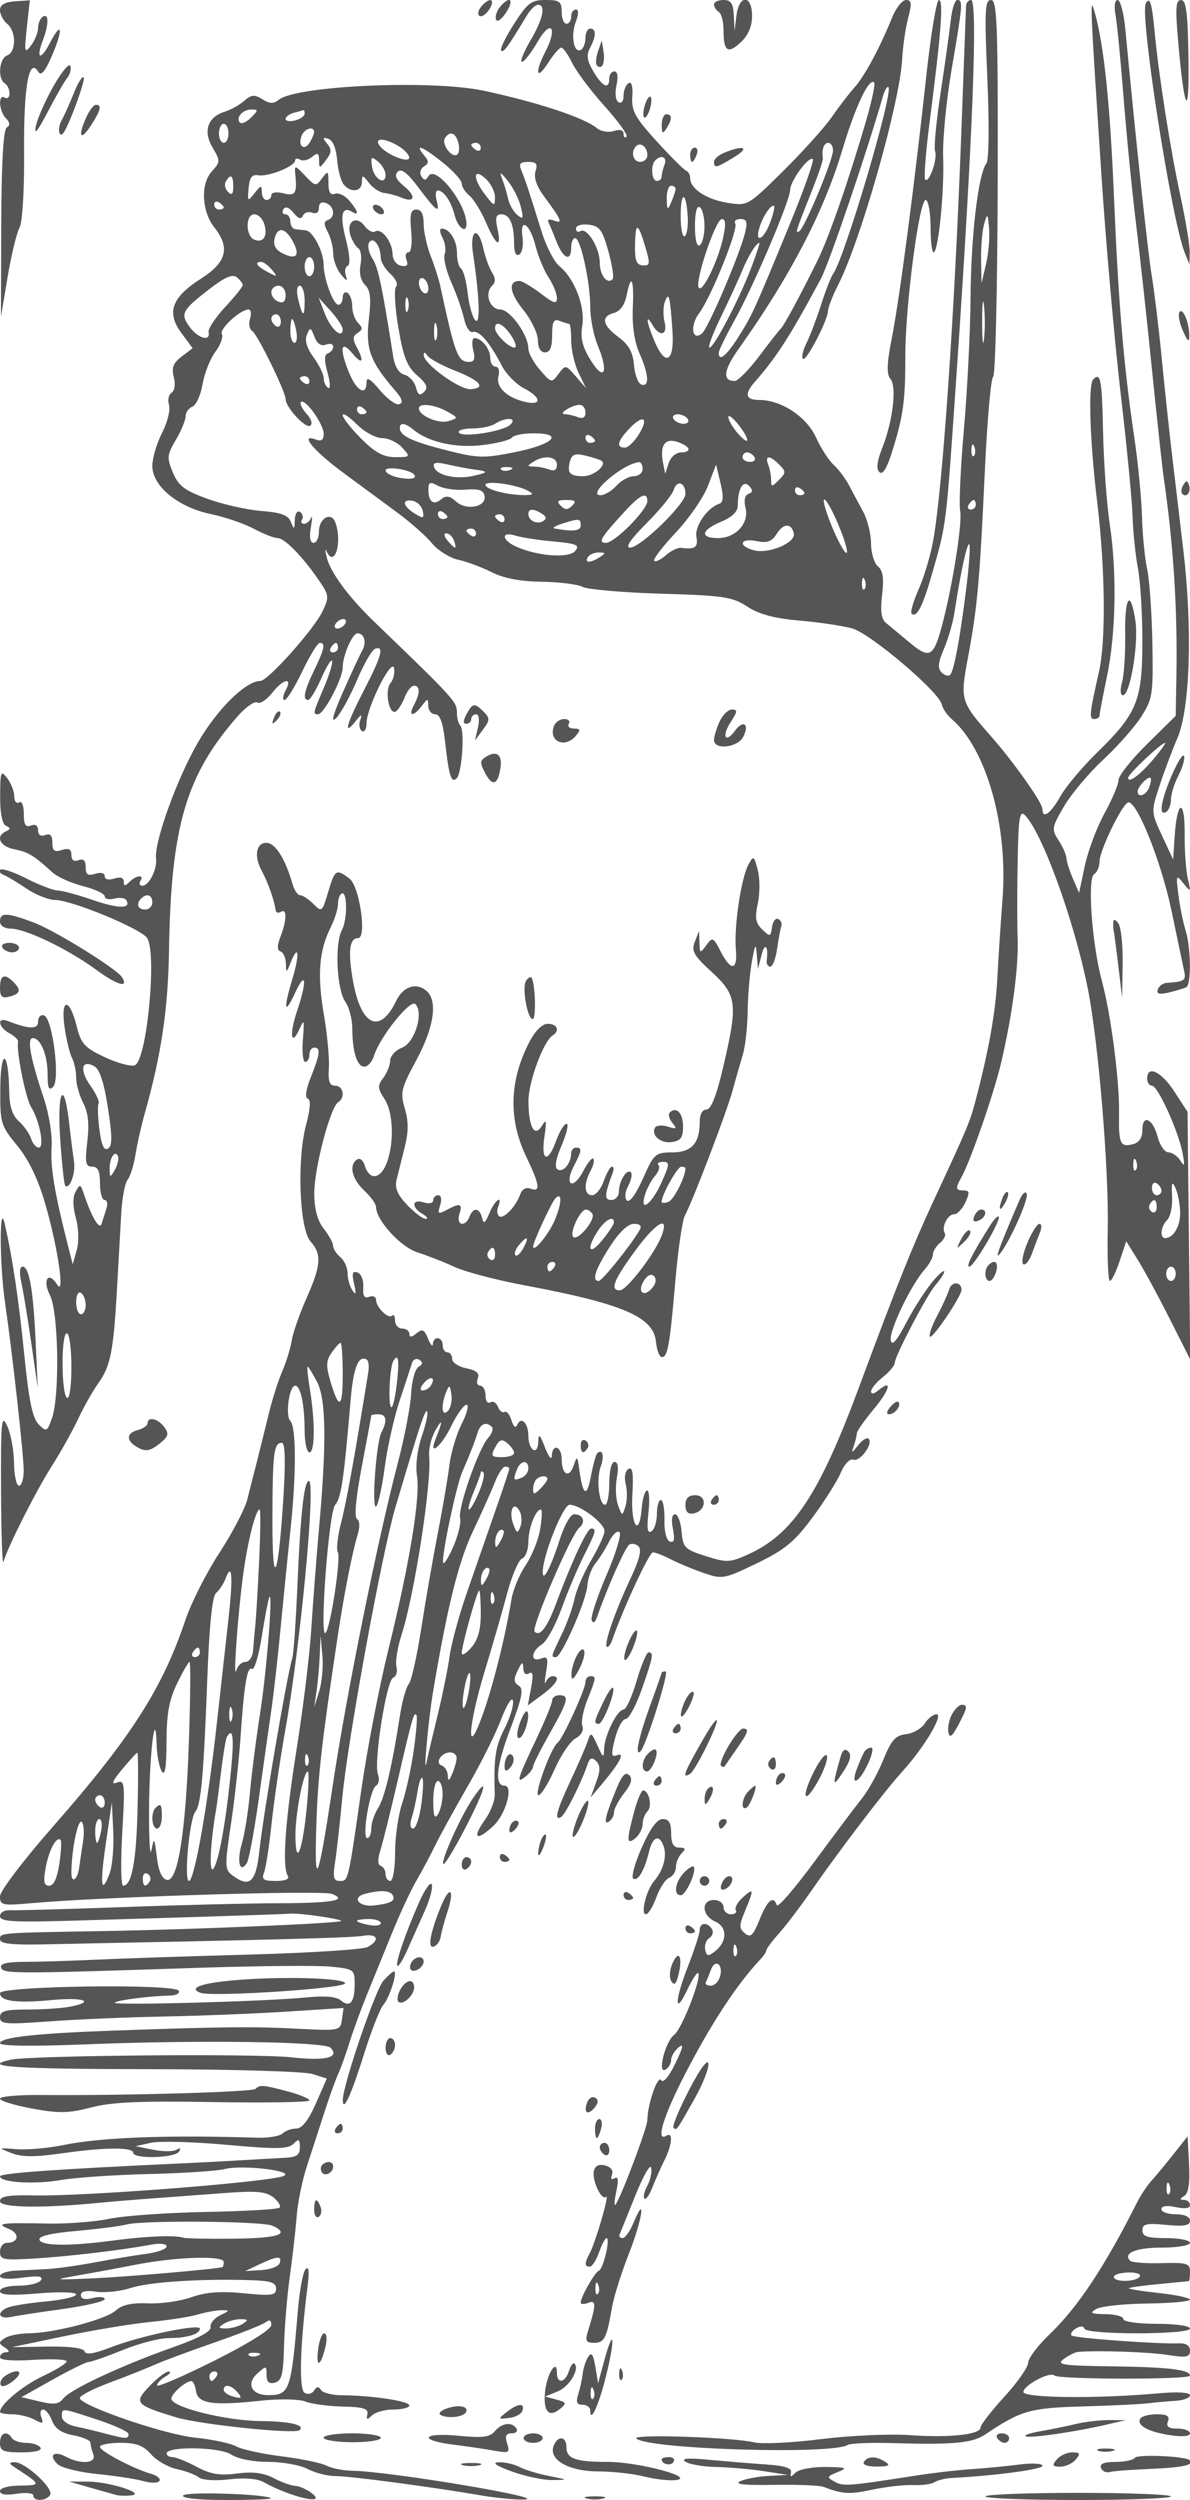 <svg xmlns="http://www.w3.org/2000/svg" version="1.0" width="250" height="525" viewBox="0 0 250 525" preserveAspectRatio="xMidYMid meet">
<g transform="translate(0,525) scale(0.01,-0.01)" fill="#555555" stroke="none">
<path d="M0 52287 c0 -89 68 -219 150 -287 194 -161 194 -589 0 -664 -168 -64 -204 -491 -50 -586 55 -34 100 -129 100 -212 0 -82 -45 -122 -100 -88 -144 89 -123 -287 24 -434 87 -87 92 -146 17 -195 -71 -47 -110 -745 -115 -2021 l-6 -1950 140 831 c76 456 188 922 248 1033 64 121 104 765 98 1597 -10 1372 102 2000 299 1681 59 -96 144 6 292 351 237 552 202 739 -47 257 -194 -376 -301 -346 -153 43 131 343 132 587 3 507 -55 -34 -100 -141 -100 -237 0 -96 -67 -262 -149 -369 -136 -177 -144 -143 -87 378 l63 572 -313 -22 c-214 -15 -314 -74 -314 -185z"/>
<path d="M10107 52359 c-64 -78 -79 -165 -32 -194 47 -28 139 35 206 141 139 223 2 264 -174 53z"/>
<path d="M10503 52353 c-67 -80 -104 -199 -83 -263 22 -65 117 1 212 146 181 277 80 369 -129 117z"/>
<path d="M10798 51996 c-178 -277 -299 -528 -269 -558 50 -51 129 57 540 737 74 124 180 225 233 225 171 0 107 -300 -162 -757 -142 -244 -221 -443 -175 -442 47 0 196 191 331 425 281 486 424 295 160 -214 -228 -442 -187 -616 56 -237 114 179 240 325 279 325 40 0 143 -146 231 -325 87 -179 393 -586 680 -905 287 -318 494 -607 460 -641 -34 -34 -62 -7 -62 61 0 79 -74 100 -205 58 -113 -35 -272 -8 -356 61 -265 220 -1245 544 -2377 786 -1097 234 -3948 107 -4308 -192 -105 -86 -188 -84 -341 12 -167 105 -233 99 -382 -33 -100 -87 -282 -189 -406 -227 -362 -110 -464 -408 -260 -753 166 -281 165 -303 -16 -503 -240 -265 -213 -836 55 -1177 336 -426 256 -731 -279 -1072 -618 -393 -734 -711 -415 -1142 l237 -321 -230 -174 c-178 -134 -216 -233 -166 -433 38 -151 19 -287 -47 -328 -62 -38 -86 -152 -53 -255 32 -102 -33 -366 -146 -587 -113 -221 -205 -534 -205 -696 0 -422 541 -867 1227 -1009 297 -62 704 -201 906 -309 201 -108 426 -196 498 -196 148 0 521 -381 867 -885 216 -315 221 -353 77 -654 -180 -378 -1147 -1461 -1305 -1461 -306 0 -899 -583 -1309 -1287 -442 -760 -925 -2099 -883 -2445 27 -222 -148 -568 -287 -568 -57 0 -75 45 -41 100 87 140 -85 125 -230 -20 -93 -93 -120 -92 -120 7 0 81 -72 104 -200 63 -120 -38 -200 -18 -200 50 0 68 -80 88 -200 50 -155 -49 -200 -18 -200 140 0 140 -47 186 -150 146 -97 -37 -150 2 -150 110 0 122 -54 150 -200 104 -158 -50 -200 -18 -200 154 0 152 -45 200 -150 160 -94 -36 -150 1 -150 100 0 99 -56 136 -150 100 -113 -44 -150 17 -150 245 0 176 -42 277 -100 241 -55 -34 -100 22 -100 125 0 103 -66 274 -147 381 -135 178 -147 147 -150 -373 -2 -358 43 -588 122 -625 100 -46 100 -70 0 -116 -228 -107 -130 -316 177 -377 293 -59 404 -126 803 -488 105 -95 395 -224 643 -287 249 -63 452 -159 452 -214 0 -54 90 -76 200 -47 110 29 223 15 252 -31 114 -186 -159 -185 -706 3 -317 110 -649 199 -737 199 -87 1 -380 113 -651 250 -270 138 -518 221 -550 186 -32 -35 -3 -83 64 -107 67 -24 282 -153 479 -286 197 -134 472 -243 610 -243 333 0 1752 -582 1922 -788 223 -270 6 -2584 -252 -2683 -80 -31 -364 46 -630 170 -428 201 -497 278 -594 664 -151 602 -339 574 -250 -38 38 -261 108 -551 156 -643 48 -93 87 -279 87 -414 0 -135 67 -374 148 -531 105 -201 130 -439 86 -811 -52 -446 -37 -526 102 -526 121 0 164 -92 164 -350 0 -192 44 -350 97 -350 53 0 71 -79 40 -175 -31 -96 -77 -242 -102 -323 -45 -144 -210 136 -381 648 -62 185 -75 187 -165 26 -64 -113 -62 -304 4 -551 60 -221 68 -502 19 -677 l-84 -298 -102 400 c-279 1096 -369 1640 -342 2054 18 265 -52 700 -169 1050 -277 824 -353 1246 -226 1246 166 0 311 -355 311 -763 0 -287 28 -349 116 -261 152 152 -12 1442 -191 1500 -69 22 -125 -35 -125 -129 0 -167 -180 -164 -641 13 -230 89 -196 -133 40 -259 109 -59 191 -139 181 -179 -43 -178 158 -1187 273 -1370 179 -283 287 -852 162 -852 -56 0 -128 84 -161 187 -32 103 -148 267 -257 365 -139 126 -199 314 -204 638 -13 852 -178 920 -186 77 -7 -756 5 -799 354 -1224 242 -296 437 -699 588 -1219 267 -917 422 -1974 249 -1697 -182 292 -312 90 -148 -228 179 -346 208 -2102 43 -2577 -102 -291 -117 -298 -280 -135 -128 128 -205 494 -298 1418 -120 1194 -246 2045 -415 2795 -115 508 -111 -859 5 -1650 151 -1035 391 -3186 393 -3525 1 -179 -43 -325 -98 -325 -55 0 -102 214 -105 475 -2 261 -66 610 -142 775 -123 269 -137 128 -131 -1350 4 -907 26 -1582 50 -1500 95 323 677 1478 1009 2000 193 303 444 753 560 1000 115 248 306 587 425 753 258 361 319 672 393 1997 31 550 71 1260 89 1578 18 319 78 634 134 700 55 67 129 302 164 522 34 220 126 625 204 900 341 1212 482 2167 501 3400 42 2601 357 3672 1444 4910 169 192 354 322 410 287 57 -35 194 53 306 195 243 308 445 349 289 58 -59 -110 -69 -200 -22 -200 47 0 214 270 372 600 158 330 323 600 368 600 126 0 100 -126 -118 -576 -211 -437 -249 -625 -125 -623 41 0 165 204 274 453 109 249 212 413 228 365 16 -48 -62 -301 -174 -562 -229 -535 -234 -557 -121 -557 123 0 518 749 518 984 0 250 202 716 310 716 147 0 197 -192 96 -371 -55 -98 -239 -494 -408 -879 -208 -475 -252 -645 -135 -529 94 93 290 451 436 793 145 343 317 641 383 663 195 65 137 -151 -232 -864 -372 -718 -448 -993 -183 -663 125 157 147 163 101 28 -33 -94 -16 -198 36 -231 53 -32 96 41 96 162 0 324 529 1387 578 1161 21 -99 -12 -241 -74 -315 -130 -157 -30 -683 113 -595 52 33 136 168 187 300 50 132 137 240 194 240 131 0 130 -160 -2 -407 -129 -241 -14 -254 165 -18 126 167 133 167 136 0 2 -96 67 -175 146 -175 100 0 162 -174 207 -575 81 -726 132 -884 246 -767 110 114 170 1009 74 1105 -39 39 -70 153 -70 254 0 249 -23 274 -1745 1933 -533 513 -916 1033 -992 1350 -34 138 -35 194 -4 125 171 -372 341 198 183 611 -87 225 -342 79 -342 -197 0 -131 -51 -239 -112 -239 -72 0 -93 118 -57 325 30 179 32 269 4 200 -28 -69 -96 -125 -149 -125 -54 0 -72 42 -40 93 31 51 12 121 -44 156 -57 35 -105 -38 -109 -168 -6 -205 -15 -210 -81 -43 -57 144 -202 199 -618 231 -299 23 -808 138 -1132 254 -487 177 -611 271 -730 553 -129 311 -124 371 63 688 113 191 205 414 205 495 0 81 64 172 143 202 78 30 173 240 212 467 38 228 159 535 269 683 110 149 171 316 137 371 -63 103 386 518 559 518 52 0 66 -86 33 -192 -34 -105 -14 -220 44 -256 110 -68 703 -1278 703 -1434 0 -169 415 -620 515 -559 58 36 28 139 -75 252 -94 104 -148 215 -117 245 85 85 477 -462 477 -666 0 -129 -49 -165 -164 -121 -357 137 -50 -236 570 -693 354 -260 869 -640 1144 -843 275 -203 602 -492 726 -643 125 -151 372 -306 550 -345 178 -38 494 -156 702 -261 253 -128 602 -195 1050 -201 370 -5 758 -53 863 -108 106 -55 848 -119 1650 -143 1310 -38 1495 -66 1809 -271 248 -162 568 -248 1100 -294 413 -35 910 -110 1106 -165 383 -108 1821 -1329 1878 -1594 19 -87 113 -225 209 -308 731 -627 1188 -2243 1068 -3782 -37 -477 -86 -1228 -109 -1668 -39 -729 -182 -1522 -467 -2600 -108 -411 -171 -559 -888 -2100 -425 -914 -769 -1775 -1542 -3859 -844 -2276 -1395 -3108 -2341 -3535 -382 -172 -448 -174 -888 -34 -442 140 -478 177 -507 514 -17 200 -79 364 -138 364 -65 0 -82 -118 -44 -308 44 -222 26 -296 -63 -265 -74 26 -121 211 -115 458 4 228 -29 415 -75 415 -46 0 -84 -132 -84 -294 0 -162 -52 -326 -115 -365 -82 -51 -100 59 -62 394 29 256 16 465 -29 465 -45 0 -96 -169 -113 -375 -52 -632 -234 -361 -196 293 26 447 4 587 -83 533 -70 -43 -93 -174 -56 -320 34 -137 31 -345 -6 -463 -68 -213 -69 -213 -156 23 -48 130 -59 388 -25 573 41 218 24 336 -48 336 -65 0 -111 -187 -111 -450 0 -247 -40 -450 -89 -450 -127 0 -188 539 -90 804 80 217 35 386 -74 276 -29 -29 -90 -250 -135 -491 -85 -451 -169 -395 -244 161 -37 279 -45 284 -115 76 -94 -279 -253 -197 -253 130 0 275 -196 340 -208 69 -4 -96 -68 -17 -142 175 -110 286 -136 308 -142 119 -10 -303 -208 -178 -208 131 0 268 -156 418 -235 226 -31 -77 -78 -39 -120 98 -37 123 -103 202 -146 175 -43 -26 -105 22 -138 108 -33 86 -105 128 -160 93 -56 -34 -101 31 -101 144 0 113 -50 206 -111 206 -61 0 -84 69 -52 153 42 110 -25 170 -239 212 -164 33 -298 122 -298 198 0 75 -45 137 -100 137 -55 0 -100 68 -100 150 0 180 -197 204 -206 25 -4 -69 -49 -19 -101 111 -79 196 -121 215 -244 113 -103 -86 -149 -89 -149 -11 0 61 -67 112 -150 112 -82 0 -150 75 -150 167 0 91 -28 138 -62 104 -79 -78 -338 176 -338 333 0 64 -64 93 -143 63 -104 -40 -138 16 -125 203 10 144 -44 280 -121 307 -107 38 -124 -17 -72 -239 49 -211 40 -248 -34 -138 -56 83 -103 246 -103 363 -1 117 -70 269 -152 337 -83 68 -151 175 -152 237 -1 62 -90 226 -198 363 -132 169 -196 408 -198 739 -2 517 337 1811 501 1913 156 96 112 348 -61 348 -119 0 -152 90 -133 375 13 206 -34 707 -104 1114 -142 823 -104 1342 135 1820 88 177 160 402 160 500 0 99 34 200 75 225 122 76 128 -541 7 -767 -153 -287 -108 -1246 71 -1502 81 -115 148 -368 148 -562 2 -495 100 -803 254 -803 72 0 163 101 201 225 122 397 762 1197 870 1089 182 -182 -13 -814 -281 -916 -135 -51 -246 -173 -248 -271 -2 -97 -67 -261 -145 -364 -123 -162 -120 -219 22 -436 299 -455 143 -1627 -216 -1627 -74 0 -159 95 -190 210 -30 116 -102 180 -161 144 -183 -113 -118 -409 143 -654 138 -129 250 -284 250 -344 0 -280 516 -845 873 -957 207 -66 557 -202 777 -305 220 -102 873 -274 1450 -382 2094 -393 2730 -665 2781 -1192 18 -176 73 -320 123 -320 124 0 167 244 286 1620 56 643 145 1250 197 1350 176 330 879 2173 1004 2630 67 248 165 588 216 757 51 169 96 574 100 900 4 326 44 795 88 1043 68 382 84 405 104 150 l25 -300 76 300 c69 271 147 181 107 -125 -8 -69 25 -125 75 -125 51 0 115 169 144 375 29 206 69 420 88 475 20 55 -9 123 -64 150 -55 28 -114 -48 -131 -169 -29 -206 -42 -209 -206 -50 -140 135 -158 245 -92 549 45 209 45 524 -2 700 -79 305 -89 310 -197 110 -152 -282 -304 -1301 -263 -1765 40 -459 -98 -483 -319 -56 -156 302 -172 309 -302 131 -131 -179 -138 -176 -144 56 l-7 244 -90 -226 c-78 -192 -26 -286 356 -637 531 -490 552 -665 239 -2000 -141 -601 -254 -887 -350 -887 -86 0 -142 -102 -142 -257 0 -453 -171 -643 -579 -644 -353 -1 -383 -27 -615 -551 -145 -325 -281 -513 -335 -459 -53 53 -42 179 28 309 64 120 89 248 54 283 -84 83 -250 -184 -251 -406 -1 -96 -73 -175 -159 -175 -152 0 -146 103 31 575 26 69 18 125 -19 125 -36 0 -112 -135 -170 -300 -58 -165 -168 -300 -245 -300 -167 0 -182 235 -32 515 60 111 85 225 57 253 -27 28 -123 -90 -212 -262 -89 -172 -204 -286 -257 -254 -57 36 -35 176 54 349 177 341 184 399 50 399 -55 0 -101 -56 -102 -125 -2 -207 -169 -405 -282 -335 -71 44 -43 213 85 513 106 246 151 447 102 447 -50 0 -147 -157 -217 -350 -175 -486 -325 -441 -249 75 50 339 40 387 -49 238 -157 -264 -284 -35 -286 513 -2 401 316 1261 510 1381 155 96 94 243 -102 243 -118 0 -264 -143 -387 -379 -424 -813 -446 -1628 -66 -2417 282 -583 304 -749 89 -666 -93 35 -178 -9 -215 -115 -90 -255 -345 -526 -440 -467 -45 28 -57 116 -26 197 104 271 -69 150 -183 -128 -90 -217 -122 -238 -155 -100 -51 215 -186 227 -263 25 -88 -229 -288 -182 -214 50 72 228 21 245 -266 91 -179 -96 -195 -84 -137 100 39 123 22 209 -40 209 -59 0 -107 -48 -107 -107 0 -61 -85 -79 -200 -43 -246 78 -265 -102 -25 -242 96 -56 127 -103 69 -105 -59 -2 -233 129 -388 291 -203 211 -266 359 -226 525 31 127 108 433 170 681 84 329 85 549 5 819 -100 337 -79 424 243 1020 374 694 454 1252 207 1457 -214 178 -486 87 -629 -209 -345 -722 -743 -537 -912 423 -107 608 -73 890 109 890 189 0 31 1088 -181 1249 -280 211 -307 194 -448 -282 -124 -420 -133 -428 -311 -250 -101 101 -225 183 -276 183 -52 0 -123 101 -158 225 -157 545 -365 875 -554 875 -213 0 -263 -276 -102 -576 141 -265 271 -631 295 -830 6 -58 57 -78 112 -44 130 81 128 -165 -6 -516 -75 -198 -75 -290 0 -315 58 -20 109 -133 112 -252 6 -208 11 -207 102 23 165 411 192 174 38 -336 -197 -654 -172 -793 54 -304 230 498 255 248 39 -388 -168 -493 -121 -769 61 -352 87 200 97 161 64 -235 -22 -261 0 -475 48 -475 49 0 88 68 88 150 0 83 45 150 100 150 140 0 125 -132 -68 -617 -106 -263 -130 -434 -66 -455 68 -23 55 -213 -37 -556 -195 -731 -138 -2186 96 -2445 238 -262 221 -500 -86 -1190 -144 -323 -283 -722 -310 -887 -26 -165 -117 -457 -200 -650 -84 -192 -212 -597 -285 -900 -74 -302 -185 -752 -248 -1000 -64 -247 -155 -607 -204 -800 -49 -192 -312 -694 -586 -1115 -273 -420 -592 -1050 -709 -1400 -481 -1437 -1149 -2480 -2766 -4322 -637 -725 -1131 -1375 -1131 -1488 0 -187 46 -197 675 -141 1497 133 6086 275 6296 194 349 -134 19 -193 -1096 -196 -674 -2 -2170 -39 -3325 -82 -1155 -42 -2201 -71 -2325 -65 -131 8 -225 -45 -225 -125 0 -113 267 -130 1475 -96 2581 75 4470 136 4625 149 186 16 1023 -103 1072 -152 48 -47 -3108 -182 -5022 -214 -2177 -37 -2150 -35 -2150 -172 1 -92 233 -120 875 -108 4997 99 6516 139 6750 180 309 54 369 -90 97 -235 -97 -52 -1211 -123 -2475 -158 -1263 -34 -2724 -83 -3247 -108 -522 -24 -1190 -45 -1483 -45 -375 -1 -522 -37 -493 -123 44 -131 250 -131 4226 0 1210 39 2425 50 2701 22 485 -48 500 -60 500 -367 -1 -386 -99 -501 -291 -341 -97 80 -341 101 -728 62 -834 -85 -4084 -173 -4021 -110 52 53 727 139 1170 150 127 3 204 49 172 102 -93 150 -3753 100 -3753 -52 0 -170 346 -216 1082 -146 662 64 938 -29 404 -136 -171 -34 -575 -62 -898 -62 -477 0 -588 -31 -588 -163 0 -145 113 -154 1025 -87 564 42 1655 88 2425 103 770 15 1933 61 2584 103 l1184 76 -34 -241 c-34 -238 -44 -240 -934 -194 -932 48 -1557 42 -3850 -39 -1650 -59 -2400 -142 -2400 -267 0 -59 693 -67 1825 -22 2341 94 4988 58 5116 -70 208 -208 -97 -283 -818 -203 -734 82 -5482 41 -5898 -50 -660 -146 79 -196 2900 -199 1722 -2 3263 -47 3433 -100 l308 -97 -231 -525 c-157 -356 -290 -525 -413 -525 -100 0 -228 -46 -285 -103 -57 -57 -302 -97 -545 -89 -1867 60 -3256 8 -4043 -151 -330 -68 -780 -108 -1000 -90 -395 31 -396 30 -104 -83 217 -84 492 -85 1050 -5 906 130 1505 134 1505 11 0 -133 876 -110 960 25 45 74 27 89 -51 41 -67 -42 -288 -42 -490 -1 l-369 75 320 71 c176 40 891 20 1590 -42 1047 -95 1294 -91 1405 20 113 114 135 102 135 -72 0 -164 -68 -210 -325 -222 -179 -8 -550 -29 -825 -46 -275 -17 -882 -49 -1350 -71 -2608 -120 -3800 -205 -3800 -272 0 -130 731 -174 1285 -76 295 51 1127 108 1850 125 723 18 1439 65 1590 105 361 96 1508 -43 1225 -149 -346 -129 -4190 -428 -5225 -405 -556 12 -725 -17 -725 -122 0 -137 888 -151 2100 -32 248 24 765 67 1150 95 385 28 1060 78 1500 111 635 48 840 29 993 -93 106 -84 164 -181 129 -216 -34 -35 -729 -75 -1542 -90 -814 -15 -1727 -80 -2030 -143 -302 -64 -887 -109 -1300 -101 -981 20 -1103 4 -819 -110 241 -97 215 -295 -37 -295 -79 0 -144 -84 -144 -187 0 -169 68 -182 725 -142 728 45 1845 177 2450 291 188 35 325 19 325 -38 0 -54 -191 -123 -425 -154 -234 -31 -717 -111 -1075 -179 -357 -67 -807 -130 -1000 -141 -193 -10 -496 -26 -675 -34 -179 -9 -325 -60 -325 -114 0 -59 185 -73 466 -34 340 46 446 32 394 -52 -40 -64 -249 -116 -466 -116 -229 0 -394 -48 -394 -114 0 -82 227 -96 800 -48 444 37 800 28 800 -21 0 -49 -282 -114 -626 -147 -345 -32 -705 -88 -800 -125 -254 -97 -213 -257 51 -202 124 26 619 102 1100 168 481 67 875 160 875 207 0 47 -113 58 -250 23 -165 -41 -250 -21 -250 60 0 81 109 105 325 72 179 -27 505 9 725 80 390 126 1466 196 2525 163 412 -13 525 -51 525 -179 0 -141 -91 -154 -677 -96 -490 48 -793 25 -1101 -83 -234 -83 -644 -141 -913 -129 -343 15 -544 -30 -677 -150 -211 -191 -1294 -474 -1832 -479 -192 -2 -417 -47 -500 -102 -133 -87 -133 -109 0 -196 100 -66 109 -99 25 -100 -69 -1 -125 -48 -125 -104 0 -63 263 -84 700 -56 385 25 700 11 700 -31 0 -42 -223 -181 -495 -308 -427 -201 -905 -598 -905 -754 0 -27 115 -49 257 -49 141 0 350 -50 465 -112 176 -94 199 -86 146 50 -34 89 -17 162 38 162 54 0 140 -107 189 -238 63 -165 199 -257 448 -304 196 -37 357 -106 357 -154 0 -48 27 -159 61 -246 72 -189 -262 -218 -576 -50 -253 136 -371 34 -179 -153 79 -78 455 -172 836 -210 380 -38 818 -105 973 -149 155 -45 306 -43 335 4 29 47 -49 114 -174 149 -370 105 -1076 476 -1076 567 0 46 194 84 432 84 331 0 481 -56 641 -240 114 -132 359 -272 543 -312 184 -39 391 -117 461 -173 73 -59 343 -77 637 -42 320 38 591 16 724 -58 570 -319 1364 -499 1006 -228 -107 81 -261 148 -344 150 -82 3 -285 75 -450 162 -213 112 -437 140 -770 97 -365 -48 -555 -16 -849 141 -208 112 -435 203 -505 203 -69 0 -126 34 -126 76 0 156 1111 140 1355 -20 142 -93 457 -156 780 -156 298 0 671 -67 829 -149 157 -83 421 -150 586 -149 302 0 2020 -228 3056 -406 306 -53 711 -91 900 -86 607 18 -2813 591 -3606 604 -192 3 -436 52 -540 107 -105 56 -528 144 -940 195 -413 52 -845 146 -960 211 -116 64 -502 146 -860 182 -633 63 -2370 656 -2423 826 -15 47 266 195 623 328 358 133 785 303 950 377 165 75 728 283 1250 465 523 181 1006 372 1075 424 87 66 125 50 125 -54 0 -91 -470 -385 -1200 -751 -660 -330 -1200 -563 -1200 -517 0 46 79 129 175 185 96 56 127 103 69 105 -59 2 -238 -134 -399 -302 -341 -356 -307 -397 555 -659 493 -150 2487 -359 2592 -271 130 110 -196 186 -825 193 -738 8 -1867 292 -1867 470 0 102 295 363 418 369 37 2 82 -93 100 -211 39 -264 346 -310 1350 -202 409 43 816 36 949 -17 128 -51 480 -98 783 -105 433 -9 543 -44 518 -162 -26 -120 -7 -125 95 -25 70 69 276 125 457 125 182 0 330 39 330 86 0 91 -802 212 -1419 213 -203 1 -400 51 -438 112 -48 78 -90 75 -144 -13 -43 -69 -132 -90 -201 -47 -121 75 -95 992 65 2249 38 297 24 416 -41 350 -55 -55 -127 -437 -162 -850 -144 -1713 -172 -1795 -623 -1798 -347 -3 -472 235 -237 448 194 175 200 175 200 -25 0 -147 50 -193 175 -161 144 38 178 173 192 766 10 396 65 1058 122 1470 58 413 123 982 144 1265 22 283 119 756 216 1050 96 294 263 805 369 1135 107 330 236 690 288 800 52 110 157 403 234 650 77 248 241 698 364 1000 123 303 362 888 530 1300 168 413 398 907 511 1100 113 193 293 530 400 750 108 220 415 778 682 1240 268 462 583 1092 700 1400 121 316 229 487 249 393 20 -93 -60 -356 -178 -587 -192 -377 -228 -616 -204 -1380 4 -129 -88 -368 -205 -531 -278 -391 -184 -463 174 -132 263 244 432 847 236 847 -213 0 -173 409 115 1173 258 682 293 861 184 928 -105 65 -111 135 -23 316 91 189 113 199 118 52 4 -109 52 -153 121 -110 82 50 94 -35 44 -302 l-70 -372 306 226 c302 224 393 389 214 389 -50 0 -115 -56 -143 -125 -28 -69 -25 29 8 217 50 290 34 332 -107 278 -228 -87 -214 152 17 296 101 63 286 400 413 749 126 349 336 847 467 1107 260 517 276 578 156 578 -85 0 -398 -670 -736 -1573 -191 -511 -339 -704 -452 -591 -76 75 767 2038 935 2177 149 124 88 287 -108 287 -72 0 -205 -236 -297 -525 -181 -573 -357 -913 -359 -696 -5 340 426 1421 566 1421 217 0 732 -389 732 -552 0 -77 -127 -355 -283 -619 -155 -263 -311 -625 -347 -803 -36 -179 -156 -514 -267 -744 -230 -476 -232 -482 -124 -482 119 0 640 1187 662 1509 11 155 87 363 169 461 82 99 211 305 287 457 77 152 175 241 219 197 45 -45 -80 -451 -275 -904 -196 -453 -336 -879 -310 -947 28 -75 73 -45 115 77 219 626 591 1461 675 1513 53 33 141 15 196 -40 66 -66 14 -280 -155 -638 -328 -694 -578 -1403 -515 -1465 26 -27 78 37 115 141 237 677 777 1839 855 1839 51 0 220 -66 376 -146 156 -81 466 -210 690 -287 393 -135 431 -128 1117 203 589 285 789 450 1169 962 252 340 519 763 594 940 78 184 191 301 262 274 139 -54 427 336 324 439 -36 35 -135 -25 -221 -135 -135 -175 -147 -177 -91 -17 34 101 63 220 63 266 0 45 159 272 353 505 345 412 404 651 99 398 -92 -77 -152 -85 -152 -22 0 58 112 194 250 302 137 108 250 246 250 306 0 131 663 1399 843 1612 267 316 257 434 -11 133 -155 -174 -417 -575 -582 -891 -210 -402 -311 -519 -336 -389 -38 198 420 1156 711 1486 96 109 175 252 175 318 0 65 67 174 149 242 82 68 127 160 100 203 -77 124 58 398 196 398 67 0 174 113 237 250 93 205 87 250 -34 250 -174 0 -182 43 -50 276 190 337 690 1782 839 2424 233 1002 364 1995 342 2600 -11 303 -11 1037 1 1632 16 894 43 1059 151 950 364 -366 1033 -2206 1319 -3628 225 -1116 448 -3800 422 -5079 -12 -591 8 -1075 45 -1075 36 0 129 187 205 416 l139 417 243 -392 c134 -215 436 -773 672 -1241 l429 -850 -28 2600 -28 2600 -276 425 c-273 421 -573 565 -573 275 0 -82 46 -150 101 -150 123 0 553 -947 643 -1414 51 -267 42 -300 -45 -161 -60 96 -173 175 -251 175 -78 0 -179 143 -225 318 -101 392 -323 496 -323 152 0 -163 -68 -265 -200 -299 -265 -69 -301 11 -290 644 11 683 -169 2075 -361 2785 -208 770 -308 2152 -163 2242 63 38 114 159 114 267 0 219 442 1143 590 1235 167 103 697 -1201 920 -2262 118 -568 238 -1133 264 -1257 48 -218 21 -238 -366 -266 -78 -5 -161 -68 -185 -139 -31 -95 33 -111 242 -61 157 38 319 88 360 111 105 59 94 841 -17 1190 -50 160 -118 493 -150 740 -55 427 -49 440 104 250 156 -193 159 -189 92 100 -39 165 -69 589 -66 941 6 749 -159 717 -209 -41 l-33 -500 -233 500 c-232 498 -232 502 -52 1050 99 303 267 750 373 994 269 622 323 2298 126 3957 -84 714 -196 1659 -249 2099 -52 440 -145 1318 -207 1950 -62 633 -155 1398 -206 1700 -80 467 -339 2886 -555 5175 -32 344 -105 625 -162 625 -62 0 -80 -130 -44 -325 32 -179 108 -955 168 -1725 60 -770 175 -1940 256 -2600 81 -660 234 -2055 339 -3100 106 -1045 216 -2057 244 -2250 210 -1445 297 -2803 270 -4242 l-14 -791 -600 -591 c-330 -325 -601 -666 -602 -758 -1 -93 -133 -406 -294 -698 -160 -291 -346 -786 -413 -1100 l-121 -570 -130 300 c-72 165 -133 358 -135 429 -3 70 -77 238 -165 373 -152 232 -146 270 115 715 151 259 520 698 820 977 300 278 660 685 800 903 240 374 254 466 235 1550 -12 634 -61 1333 -110 1553 -49 220 -97 715 -108 1100 -11 385 -83 1128 -160 1650 -225 1519 -334 2805 -428 5050 -83 1981 -212 3216 -408 3900 -102 354 -97 239 145 -3450 92 -1402 273 -3450 401 -4550 129 -1100 242 -2266 252 -2592 10 -326 60 -816 112 -1089 52 -273 94 -964 94 -1537 0 -1243 -111 -1515 -948 -2332 -310 -302 -660 -719 -776 -925 -209 -368 -376 -485 -376 -263 0 130 -598 977 -1062 1505 -667 758 -671 772 -497 1702 194 1040 241 1564 351 3919 48 1038 126 1915 173 1950 47 34 89 1828 95 3987 8 3414 -10 3925 -140 3925 -129 0 -139 -224 -77 -1656 42 -966 33 -1706 -20 -1775 -171 -223 -324 -1517 -333 -2819 -5 -715 -68 -1957 -139 -2761 -71 -803 -106 -1578 -79 -1722 49 -255 -167 -1607 -385 -2417 -175 -649 -260 -693 -674 -346 -200 166 -425 353 -500 415 -98 79 -121 249 -81 589 42 348 18 509 -88 597 -79 66 -144 283 -145 482 0 200 -74 498 -163 663 -90 165 -224 416 -299 559 -74 142 -220 335 -322 428 -103 93 -269 351 -370 573 -196 436 -730 790 -1191 790 -290 0 -322 122 -100 375 468 534 747 969 1394 2175 171 319 957 2630 1303 3833 37 127 88 211 113 186 110 -109 -929 -3616 -1161 -3919 -42 -55 -156 -347 -253 -650 -98 -302 -237 -668 -310 -812 -72 -145 -105 -290 -71 -324 67 -67 523 809 528 1015 2 71 97 312 211 537 475 930 1294 3816 1345 4734 15 275 72 669 127 875 81 306 72 375 -46 375 -79 0 -212 -169 -295 -375 -250 -621 -577 -1229 -789 -1464 -110 -122 -323 -399 -473 -616 -150 -217 -609 -727 -1020 -1134 -746 -736 -749 -738 -1175 -670 -441 71 -782 296 -782 516 0 70 -39 141 -87 160 -48 18 -327 297 -620 619 -452 497 -529 637 -509 933 15 219 -15 324 -80 283 -57 -35 -104 -154 -104 -264 0 -115 -45 -172 -106 -134 -61 37 -79 189 -42 356 40 180 23 290 -44 290 -59 0 -108 -67 -108 -150 0 -238 -142 -175 -333 148 -134 226 -151 345 -72 494 132 246 134 408 5 408 -55 0 -100 -87 -100 -194 0 -107 -42 -220 -93 -252 -147 -91 -222 294 -112 583 64 169 65 263 3 263 -54 0 -98 -67 -98 -150 0 -83 -45 -150 -100 -150 -55 0 -100 113 -100 250 0 218 -44 250 -340 250 -298 0 -378 -61 -662 -504z m7403 -2011 c-368 -1266 -788 -2475 -1030 -2964 -358 -725 -704 -1366 -767 -1421 -31 -27 -234 -286 -451 -575 -217 -289 -450 -525 -518 -525 -264 0 -236 225 86 678 1079 1517 1781 2864 2173 4167 275 917 564 1530 671 1423 27 -27 -47 -379 -164 -783z m-12927 46 c-93 -93 -197 -141 -232 -107 -98 99 53 276 235 276 153 0 153 -13 -3 -169z m1126 81 c0 -49 -90 -112 -200 -141 -110 -29 -200 -15 -200 31 0 46 79 104 175 129 96 25 186 51 200 57 14 7 25 -28 25 -76z m-1600 -412 c0 -110 -45 -200 -100 -200 -55 0 -100 90 -100 200 0 110 45 200 100 200 55 0 100 -90 100 -200z m1798 25 c0 -41 -43 -141 -94 -222 -115 -182 -250 -68 -169 143 59 156 266 218 263 79z m3031 -225 c29 -110 17 -222 -27 -249 -115 -71 -331 221 -255 345 102 164 225 122 282 -96z m-2547 -356 c18 -216 80 -448 138 -518 152 -183 379 -154 383 49 3 159 16 158 148 -17 80 -105 225 -200 322 -211 97 -10 258 -54 356 -95 285 -122 322 25 60 238 -169 139 -208 227 -133 304 75 76 203 -23 443 -343 373 -498 450 -550 372 -251 -29 110 -17 200 26 200 126 0 282 -230 356 -526 64 -255 247 -389 247 -181 0 430 -649 1251 -798 1010 -60 -97 -93 -98 -152 -2 -42 67 -17 158 56 203 108 66 108 109 0 238 -212 257 -23 181 400 -159 217 -174 394 -371 394 -437 0 -67 74 -183 164 -257 90 -75 246 -328 346 -563 212 -494 335 -559 240 -126 -50 227 -30 300 81 300 177 0 269 -210 269 -614 0 -191 40 -273 110 -230 60 37 90 199 67 359 -64 435 155 292 273 -178 55 -219 179 -518 275 -664 96 -146 175 -340 175 -431 0 -135 -63 -118 -343 96 -189 144 -389 262 -444 262 -242 0 -211 -244 76 -602 171 -212 311 -501 311 -642 0 -161 56 -256 150 -256 106 0 150 107 150 361 0 288 32 348 158 300 87 -34 177 -61 200 -61 23 0 42 -160 42 -355 0 -195 70 -499 155 -675 l155 -320 -215 248 c-211 244 -216 245 -361 50 -144 -194 -151 -193 -390 83 -134 154 -244 356 -244 450 -1 284 -384 819 -587 819 -221 0 -341 332 -179 494 81 81 81 159 1 287 -60 96 -141 320 -180 497 -108 491 -293 403 -218 -103 138 -923 158 -1510 48 -1400 -59 59 -131 315 -160 569 -28 253 -91 485 -138 514 -48 30 -87 177 -87 328 0 267 -155 514 -324 514 -45 0 -37 -87 20 -193 57 -106 77 -260 46 -342 -32 -83 31 -352 140 -597 109 -246 229 -589 267 -763 38 -174 121 -298 184 -277 130 43 359 -223 605 -701 91 -178 300 -393 464 -478 377 -195 391 -375 23 -287 -387 91 -613 314 -552 544 27 107 0 194 -61 194 -62 0 -112 81 -112 180 0 191 -180 420 -331 420 -50 0 -62 -112 -28 -250 46 -181 23 -250 -83 -250 -241 0 -296 143 -610 1600 -30 138 -120 420 -201 627 -81 207 -147 511 -147 675 0 200 -50 298 -152 298 -120 0 -143 -96 -110 -450 25 -263 0 -450 -59 -450 -55 0 -73 -71 -40 -157 43 -112 10 -148 -114 -123 -99 19 -176 125 -178 245 -4 257 -233 555 -365 474 -52 -33 -153 20 -223 116 -170 232 -388 95 -300 -188 38 -120 113 -246 168 -281 55 -36 76 -190 47 -343 -33 -174 2 -334 95 -426 113 -114 132 -281 79 -730 -71 -614 30 -885 554 -1489 150 -173 174 -256 85 -286 -69 -23 -252 110 -406 294 -201 241 -281 288 -281 165 0 -290 -202 -190 -355 176 -218 520 -193 732 52 439 216 -260 265 -189 93 133 -85 158 -79 226 24 290 107 66 109 108 10 207 -68 68 -124 225 -124 348 0 123 -45 252 -100 286 -55 34 -100 -8 -100 -94 0 -86 -41 -156 -90 -156 -108 0 -309 544 -311 840 -2 280 -225 707 -377 723 -67 6 -167 18 -222 25 -55 6 -100 80 -100 162 0 83 -48 150 -106 150 -58 0 -76 48 -40 106 41 67 119 40 212 -75 100 -124 162 -143 197 -62 27 66 115 95 193 65 88 -34 144 6 144 102 0 99 56 136 150 100 177 -68 200 -303 36 -357 -86 -29 -86 -92 0 -252 63 -118 114 -321 114 -451 0 -131 71 -325 158 -432 127 -156 148 -161 106 -25 -29 92 -10 182 42 200 57 19 41 243 -41 559 -131 503 -83 706 135 572 152 -94 120 25 -65 240 -90 106 -225 169 -300 141 -94 -36 -135 33 -135 227 0 258 -10 266 -134 98 -127 -175 -143 -172 -358 56 -210 221 -224 224 -205 38 42 -415 5 -474 -253 -409 -144 36 -250 20 -250 -39 0 -56 -45 -102 -100 -102 -55 0 -100 76 -100 169 0 148 -19 145 -152 -25 -145 -185 -151 -180 -125 106 20 227 71 292 208 269 209 -35 769 191 769 311 0 45 47 53 104 17 58 -35 170 -10 250 57 119 98 147 86 149 -67 3 -181 8 -181 148 5 117 153 121 222 22 341 -100 122 -95 140 27 101 91 -30 163 -203 182 -440z m1412 198 c208 -198 85 -260 -224 -116 -347 161 -461 415 -144 320 123 -37 289 -129 368 -204z m1606 52 c0 -58 -45 -78 -100 -44 -55 34 -100 82 -100 106 0 24 45 44 100 44 55 0 100 -48 100 -106z m3500 -150 c0 -79 -68 -144 -150 -144 -151 0 -206 211 -86 331 93 93 236 -20 236 -187z m3900 99 c0 -207 -593 -1627 -709 -1699 -93 -57 -82 -23 298 933 115 290 205 560 198 600 -27 183 21 323 113 323 55 0 100 -71 100 -157z m-9400 -514 c0 -236 -247 -85 -285 174 -30 207 -14 221 125 105 88 -73 160 -198 160 -279z m5861 213 c-34 -87 -61 -200 -61 -250 0 -51 -45 -92 -100 -92 -112 0 -137 330 -33 433 126 127 254 67 194 -91z m2645 -1216 c-768 -1867 -800 -1937 -1090 -2397 -254 -402 -416 -534 -416 -339 0 50 147 354 327 675 401 718 1173 2526 1173 2747 0 187 397 724 477 645 29 -30 -183 -629 -471 -1331z m-5356 1076 c-40 -129 22 -314 179 -525 372 -503 405 -584 213 -510 -93 36 -149 24 -124 -26 25 -50 103 -237 173 -416 144 -363 309 -430 309 -125 0 110 37 200 83 200 114 0 317 -924 317 -1445 0 -237 70 -598 155 -803 238 -568 142 -782 -143 -321 -178 287 -222 469 -179 733 64 398 -164 990 -483 1249 -110 89 -282 427 -381 750 -251 811 -333 1059 -417 1262 -57 135 -24 175 144 175 171 0 204 -42 154 -198z m-852 -542 c-2 -200 -12 -198 -198 40 -269 344 -269 594 0 350 110 -100 199 -275 198 -390z m543 -202 c61 -249 50 -275 -74 -172 -80 66 -167 220 -193 342 -27 122 -84 312 -127 422 -60 155 -33 143 122 -50 110 -137 233 -382 272 -542z m-6041 422 c0 -162 -30 -190 -111 -109 -61 61 -81 160 -44 220 103 168 155 130 155 -111z m9293 -55 c-4 -41 -46 -165 -93 -275 -76 -177 -87 -169 -93 75 -4 151 38 275 93 275 55 0 97 -34 93 -75z m255 -575 c12 -196 -17 -381 -63 -409 -47 -29 -85 160 -85 420 0 538 115 530 148 -11z m-9748 194 c0 -24 -45 -44 -100 -44 -55 0 -100 48 -100 106 0 58 45 78 100 44 55 -34 100 -82 100 -106z m10100 -394 c0 -186 -45 -366 -100 -400 -61 -38 -100 118 -100 400 0 282 39 438 100 400 55 -34 100 -214 100 -400z m1376 68 c-135 -359 -327 -440 -220 -93 74 243 251 501 307 446 18 -19 -21 -177 -87 -353z m-10626 -17 c80 -253 -14 -409 -203 -336 -191 73 -194 535 -4 535 79 0 172 -90 207 -199z m15164 -851 l-94 -400 -9 500 c-4 275 25 613 65 750 68 231 76 224 103 -100 16 -192 -13 -530 -65 -750z m-5527 540 c-112 -497 -437 -1154 -509 -1030 -81 140 358 1438 486 1439 83 1 89 -114 23 -409z m469 135 c-110 -458 -775 -2017 -908 -2127 -209 -173 -258 161 -62 421 249 329 831 1772 761 1886 -32 52 16 95 108 95 131 0 153 -59 101 -275z m-2875 -403 c80 -290 121 -554 89 -585 -115 -116 -270 83 -270 347 0 311 -268 748 -407 662 -51 -32 -93 -7 -93 55 0 63 117 98 267 81 230 -28 288 -107 414 -560z m780 79 c101 -344 95 -385 -58 -374 -134 10 -169 104 -162 435 10 489 61 475 220 -61z m-7389 91 c138 -274 34 -356 -257 -200 -133 71 -180 172 -143 311 67 255 240 208 400 -111z m1826 -302 c1 -87 93 -241 204 -342 112 -101 165 -221 119 -267 -46 -46 -25 -432 47 -857 104 -618 183 -821 394 -1006 202 -176 237 -259 148 -348 -89 -89 -130 -66 -173 97 -30 118 -138 236 -240 263 -117 30 -203 170 -237 384 -238 1510 -313 1864 -436 2057 -78 121 -109 272 -70 335 85 138 242 -65 244 -316z m7788 -202 c-253 -667 -786 -1688 -880 -1688 -41 0 65 286 235 636 170 349 372 788 449 975 131 317 298 589 363 589 15 0 -60 -231 -167 -512z m-9186 12 c0 -110 -45 -200 -100 -200 -55 0 -100 90 -100 200 0 110 45 200 100 200 55 0 100 -90 100 -200z m-887 -66 c124 -151 116 -156 -88 -47 -233 124 -290 213 -137 213 48 0 149 -75 225 -166z m-613 -321 c-1 -35 -168 -243 -372 -463 -205 -220 -360 -456 -346 -525 44 -208 -221 -134 -399 111 -200 275 -162 347 418 795 322 249 484 318 574 246 69 -56 125 -130 125 -164z m3900 -75 c0 -82 -45 -122 -100 -88 -55 34 -100 129 -100 212 0 82 45 122 100 88 55 -34 100 -129 100 -212z m4294 -413 c-16 -367 35 -710 141 -947 196 -442 213 -710 40 -654 -69 23 -139 207 -156 410 -23 272 -109 427 -325 586 -343 254 -376 435 -93 509 125 33 223 168 262 362 97 486 158 363 131 -266z m-7294 278 c0 -134 -48 -178 -150 -139 -82 31 -150 120 -150 197 0 76 68 139 150 139 83 0 150 -89 150 -197z m400 -120 c0 -364 -44 -351 -138 42 -39 163 -24 275 36 275 56 0 102 -142 102 -317z m14272 -810 c-22 -178 -40 -8 -39 377 0 385 18 530 40 323 22 -208 21 -523 -1 -700z m-12106 602 c-28 -69 -50 -12 -50 125 0 138 22 194 50 125 28 -69 28 -181 0 -250z m5560 -400 c48 -679 -145 -794 -381 -228 -166 398 -188 586 -37 328 152 -261 324 -215 253 67 -33 133 -30 322 7 420 85 220 106 140 158 -587z m-6926 11 c0 -218 -247 -6 -373 321 l-133 343 253 -281 c139 -154 253 -326 253 -383z m-1300 158 c0 -86 -45 -128 -100 -94 -55 34 -100 104 -100 156 0 52 45 94 100 94 55 0 100 -70 100 -156z m324 -194 c27 -137 10 -250 -38 -250 -47 0 -86 113 -86 250 0 138 17 250 38 250 21 0 60 -112 86 -250z m2942 -177 c-28 -68 -49 12 -47 177 3 165 25 220 50 123 26 -97 24 -232 -3 -300z m1575 77 c90 -137 121 -250 68 -250 -122 0 -409 286 -409 407 0 175 177 93 341 -157z m-3895 -188 c85 33 154 13 154 -43 0 -56 -50 -119 -111 -139 -79 -27 -81 -143 -7 -410 58 -212 63 -348 10 -315 -50 31 -92 123 -92 205 0 81 -96 278 -213 437 -140 189 -189 351 -140 471 67 167 80 163 159 -41 56 -146 140 -203 240 -165z m2701 -541 c540 -212 676 -369 342 -394 -229 -18 -990 534 -987 715 1 70 28 66 76 -9 41 -65 297 -205 569 -312z m-3047 -227 c0 -58 -45 -78 -100 -44 -55 34 -100 82 -100 106 0 24 45 44 100 44 55 0 100 -48 100 -106z m1200 -650 c0 -24 -45 -44 -100 -44 -55 0 -100 48 -100 106 0 58 45 78 100 44 55 -34 100 -82 100 -106z m1692 15 c239 -133 240 -136 32 -202 -206 -65 -624 114 -624 267 0 119 325 83 592 -65z m2908 -20 c0 -105 -54 -140 -158 -100 -87 34 -211 62 -275 63 -156 2 146 194 308 196 69 1 125 -70 125 -159z m-4273 -539 c133 0 323 -90 423 -200 177 -196 175 -200 -146 -200 -247 0 -423 95 -716 388 -213 214 -388 435 -388 493 0 57 132 -28 292 -189 162 -162 400 -292 535 -292z m6423 400 c34 -55 -6 -100 -88 -100 -83 0 -178 45 -212 100 -34 55 6 100 88 100 83 0 178 -45 212 -100z m1248 -440 c1 -50 -88 13 -198 140 -110 127 -199 280 -198 340 3 128 392 -346 396 -480z m-4973 325 c-146 -146 -1015 -282 -1084 -170 -29 47 96 86 278 87 182 0 399 45 481 98 222 143 472 132 325 -15z m2709 -185 c-97 -165 -235 -300 -306 -300 -184 0 -158 130 76 381 296 318 436 268 230 -81z m-4742 71 c318 -261 899 -387 1461 -316 302 37 574 108 604 157 30 48 236 88 457 88 646 0 415 -231 -395 -395 -657 -132 -777 -129 -1443 40 -728 185 -976 304 -976 467 0 125 109 109 292 -41z m3808 -227 c0 -24 -45 -44 -100 -44 -55 0 -100 48 -100 106 0 58 45 78 100 44 55 -34 100 -82 100 -106z m1957 -156 c30 -48 -33 -88 -139 -88 -113 0 -226 -94 -269 -225 l-74 -225 -46 232 c-67 348 29 510 266 448 115 -30 233 -94 262 -142z m6003 -161 c-33 -33 -56 26 -52 131 5 117 28 141 60 61 29 -72 26 -159 -8 -192z m-7830 -100 c139 -79 -146 -327 -376 -327 -283 0 -344 66 -282 305 40 152 107 180 314 130 145 -34 300 -83 344 -108z m3220 73 c34 -55 -8 -100 -94 -100 -86 0 -156 45 -156 100 0 55 42 100 94 100 52 0 122 -45 156 -100z m-4150 -161 c0 -105 -54 -140 -158 -100 -87 34 -233 62 -325 63 -144 1 -147 14 -17 98 232 150 500 117 500 -61z m4671 4 c143 -143 143 -172 -7 -322 -151 -151 -164 -151 -164 -1 0 90 -27 235 -61 322 -77 202 31 203 232 1z m-6421 -101 c319 -41 319 -61 0 -134 -365 -83 -771 6 -830 183 -33 99 36 112 293 53 185 -42 427 -88 537 -102z m3550 8 c0 -82 -83 -150 -185 -150 -101 0 -265 -90 -365 -200 -100 -110 -249 -200 -333 -200 -307 0 467 665 808 694 41 3 75 -61 75 -144z m-4809 -108 c90 -90 -53 -122 -316 -72 -151 30 -275 98 -275 152 0 91 487 25 591 -80z m2028 90 c-72 -29 -159 -26 -192 8 -33 33 26 56 131 52 117 -5 141 -28 61 -60z m4390 -712 c-252 -84 -521 -474 -479 -695 41 -217 -30 -269 -315 -230 -74 10 -220 -59 -325 -154 -105 -95 -216 -148 -246 -118 -31 30 173 296 451 591 279 295 584 737 678 983 l171 447 93 -392 c67 -287 60 -403 -28 -432z m-5329 297 c275 24 375 -8 399 -130 45 -233 -379 -318 -598 -119 -135 121 -210 132 -313 47 -162 -134 -268 -53 -268 205 0 158 32 170 207 76 113 -60 372 -96 573 -79z m1320 -27 c118 -66 105 -85 -62 -87 -360 -5 -838 117 -838 214 0 101 659 8 900 -127z m3300 -62 c0 -209 -945 -1128 -1161 -1128 -112 0 3 170 343 511 282 281 539 597 572 702 69 217 246 156 246 -85z m1325 1 c-78 -29 -102 -137 -63 -291 81 -324 -203 -638 -577 -638 -390 0 -358 167 65 344 232 96 350 212 350 343 0 350 112 542 238 407 83 -88 79 -131 -13 -165z m1175 15 c0 -24 -45 -44 -100 -44 -55 0 -100 48 -100 106 0 58 45 78 100 44 55 -34 100 -82 100 -106z m-3301 -169 c-1 -184 -686 -875 -868 -875 -179 0 -111 112 408 675 317 343 462 406 460 200z m4195 -1063 c-3 -89 -115 80 -250 376 -134 296 -241 611 -238 700 3 89 115 -80 250 -376 134 -296 241 -611 238 -700z m-8912 856 c31 -159 10 -165 -173 -50 -254 158 -274 309 -35 263 95 -18 189 -114 208 -213z m3138 112 c-93 -93 -147 -93 -240 0 -93 93 -67 120 120 120 187 0 213 -27 120 -120z m8480 20 c0 -55 -48 -100 -106 -100 -58 0 -78 45 -44 100 34 55 82 100 106 100 24 0 44 -45 44 -100z m-11100 -256 c0 -24 -45 -44 -100 -44 -55 0 -100 48 -100 106 0 58 45 78 100 44 55 -34 100 -82 100 -106z m1986 67 c94 -60 102 -107 25 -154 -127 -79 -311 10 -311 149 0 116 107 118 286 5z m-786 -117 c0 -58 -45 -78 -100 -44 -55 34 -100 82 -100 106 0 24 45 44 100 44 55 0 100 -48 100 -106z m1600 -127 c0 -118 -158 -137 -550 -65 -55 10 13 54 150 98 365 117 400 114 400 -33z m4477 -175 c37 -191 -524 -427 -831 -350 -349 88 -307 265 46 195 228 -46 322 -12 425 152 142 229 316 230 360 3z m-6677 2 c0 -58 -45 -78 -100 -44 -55 34 -100 82 -100 106 0 24 45 44 100 44 55 0 100 -48 100 -106z m-464 -144 c32 -82 42 -150 23 -150 -19 0 -91 68 -159 150 -72 86 -81 150 -23 150 56 0 128 -67 159 -150z m2091 -21 c492 -46 559 -75 456 -200 -133 -159 -799 -109 -1246 95 -302 138 -312 323 -12 229 124 -39 485 -95 802 -124z m8675 -963 c-135 -1084 -260 -1757 -342 -1839 -35 -35 -115 -12 -178 51 -87 87 -75 209 48 494 90 208 191 558 224 778 121 804 265 1465 309 1420 25 -25 -2 -432 -61 -904z m-7702 634 c-196 -127 -328 -127 -250 0 34 55 138 99 231 98 146 -1 148 -14 19 -98z m5560 -673 c-33 -33 -56 26 -52 131 5 117 28 141 60 61 29 -72 26 -159 -8 -192z m-10910 -727 c-34 -55 -107 -100 -162 -100 -55 0 -72 45 -38 100 34 55 107 100 162 100 55 0 72 -45 38 -100z m-150 -500 c0 -55 -48 -100 -106 -100 -58 0 -78 45 -44 100 34 55 82 100 106 100 24 0 44 -45 44 -100z m17146 -2325 c-286 -343 -546 -537 -546 -408 0 76 697 733 777 733 22 0 -81 -146 -231 -325z m-104 -611 c-65 -167 -242 -229 -242 -84 0 97 223 330 271 283 18 -19 5 -108 -29 -199z m-20942 -2414 c0 -82 -67 -150 -150 -150 -156 0 -198 118 -83 233 115 115 233 73 233 -83z m-933 -4315 c94 -603 94 -797 2 -855 -83 -52 -137 68 -180 398 -33 260 -42 506 -18 548 23 41 -54 210 -171 374 -235 330 -190 560 80 409 114 -63 205 -341 287 -874z m143 -1306 c-96 -165 -104 -163 -107 29 -3 232 124 412 177 252 19 -56 -13 -183 -70 -281z m21450 -2 c-33 -33 -56 26 -52 131 5 117 28 141 60 61 29 -72 26 -159 -8 -192z m-9959 -250 c-209 -466 -472 -665 -350 -264 40 130 135 308 211 395 76 87 108 188 72 225 -37 37 5 67 94 67 145 0 142 -45 -27 -423z m499 288 c0 -179 -244 -661 -357 -704 -79 -30 -143 -29 -143 2 0 142 332 737 411 737 49 0 89 -16 89 -35z m10000 -471 c0 -52 -45 -94 -100 -94 -55 0 -100 70 -100 156 0 86 45 128 100 94 55 -34 100 -104 100 -156z m393 -449 c7 -290 -140 -545 -313 -545 -122 0 -95 245 42 382 68 68 113 290 102 495 -16 295 -1 331 71 173 50 -110 94 -337 98 -505z m-13135 -160 c-126 -301 -458 -707 -458 -560 0 91 389 931 468 1010 143 143 138 -96 -10 -450z m12642 259 c0 -86 -46 -128 -102 -93 -56 35 -75 105 -44 156 86 139 146 113 146 -63z m-11856 -134 c74 -120 -307 -580 -402 -485 -84 83 147 575 269 575 42 0 102 -40 133 -90z m452 -185 c-2 -41 -114 -210 -249 -375 -274 -334 -338 -182 -85 204 153 234 342 331 334 171z m545 -150 c-176 -309 -790 -1075 -862 -1075 -153 0 -76 237 231 716 198 308 382 484 506 484 128 0 171 -43 125 -125z m458 -127 c-140 -369 -729 -1140 -874 -1144 -216 -7 -139 200 300 805 449 618 747 795 574 339z m-2904 -257 c-61 -114 -136 -183 -167 -152 -31 31 0 125 70 209 180 216 228 188 97 -57z m-595 -147 c0 -86 -46 -128 -102 -93 -56 35 -75 105 -44 156 86 139 146 113 146 -63z m1250 -244 c-34 -55 -82 -100 -106 -100 -24 0 -44 45 -44 100 0 55 48 100 106 100 58 0 78 -45 44 -100z m13050 -150 c0 -82 -45 -150 -100 -150 -55 0 -100 68 -100 150 0 83 45 150 100 150 55 0 100 -67 100 -150z m-10996 -295 c-176 -212 -327 -89 -179 147 74 119 156 157 213 100 58 -58 45 -152 -34 -247z m-11904 -361 c0 -107 -45 -194 -100 -194 -55 0 -100 115 -100 256 0 145 43 229 100 194 55 -34 100 -149 100 -256z m-300 -1300 c0 -400 -40 -681 -91 -649 -123 75 -128 1355 -5 1355 53 0 96 -318 96 -706z m5700 -161 c0 -714 -78 -753 -261 -131 -93 314 -88 427 29 593 79 113 163 205 188 205 24 0 44 -300 44 -667z m536 44 c-282 -1748 -457 -2719 -569 -3147 -74 -286 -106 -567 -70 -626 71 -113 -156 -1598 -258 -1695 -132 -125 68 2532 201 2687 128 147 183 520 326 2204 58 685 166 954 341 846 36 -23 50 -144 29 -269z m597 -260 c-34 -287 -86 -497 -117 -467 -67 67 -28 850 49 974 107 174 129 8 68 -507z m458 377 c-72 -44 -141 -297 -154 -562 -14 -265 -137 -909 -274 -1432 -432 -1644 -1089 -4898 -1374 -6800 -304 -2030 -388 -2238 -344 -850 34 1066 107 1708 451 4000 130 859 305 1753 410 2095 58 186 56 317 -6 355 -62 38 -24 448 101 1105 109 575 199 1056 199 1070 0 14 68 25 150 25 169 0 191 -133 63 -382 -113 -217 -213 -1659 -108 -1550 44 45 124 420 179 832 55 413 197 1043 316 1400 119 358 235 709 257 781 23 73 92 101 153 63 79 -49 73 -93 -19 -150z m-2129 -317 c190 -368 201 -1287 36 -3119 -54 -610 -125 -1535 -158 -2058 -32 -522 -168 -1645 -303 -2494 -247 -1555 -314 -2501 -191 -2699 41 -67 -51 -107 -251 -107 -261 0 -304 31 -248 175 38 96 109 557 158 1025 49 468 181 1368 294 2000 320 1794 640 5200 489 5200 -100 0 -178 -716 -240 -2200 -32 -742 -79 -1425 -107 -1517 -119 -400 -604 -3243 -693 -4058 -71 -660 -208 -779 -574 -500 -151 114 -153 207 -25 1049 77 509 167 1319 201 1800 79 1164 142 1542 246 1478 47 -29 138 274 202 673 64 399 134 770 157 825 87 214 -52 -1550 -194 -2450 -82 -522 -177 -1265 -211 -1650 -34 -385 -111 -869 -172 -1076 -109 -373 -37 -632 110 -393 43 69 155 675 249 1347 94 672 213 1515 265 1872 51 358 140 1145 197 1750 58 605 148 1505 201 2000 126 1177 125 2185 -1 2311 -110 110 -23 739 102 739 113 0 196 -389 198 -925 0 -261 46 -475 101 -475 117 0 122 646 10 1325 -43 261 -64 475 -47 475 18 0 107 -146 199 -323z m2392 -70 c-36 -59 -114 -107 -172 -107 -66 0 -59 57 20 152 137 166 260 129 152 -45z m354 -539 c-129 -129 -150 112 -34 399 65 161 78 155 109 -54 18 -130 -15 -285 -75 -345z m292 -268 c-112 -220 -229 -613 -260 -875 -32 -261 -141 -902 -243 -1425 -102 -522 -258 -1421 -347 -1996 -89 -576 -207 -1102 -263 -1170 -57 -68 -139 -362 -184 -654 -164 -1066 -322 -1735 -461 -1951 -78 -122 -142 -314 -142 -425 0 -112 -38 -204 -85 -204 -118 0 53 1019 185 1100 59 36 77 144 40 239 -94 246 178 1974 320 2029 65 25 96 129 69 232 -27 103 21 404 107 669 270 833 636 3199 580 3751 -15 149 45 396 135 550 153 266 153 191 -2 -195 -152 -379 124 -148 330 275 120 248 265 450 322 450 57 0 11 -180 -101 -400z m-838 -259 c-96 -284 -137 -614 -102 -833 73 -457 -156 -1849 -603 -3658 -190 -770 -442 -2075 -561 -2900 -285 -1987 -276 -1950 -459 -1950 -128 0 -147 74 -100 375 33 206 102 825 154 1375 114 1213 835 5148 1117 6100 510 1720 620 2055 664 2011 28 -27 -22 -262 -110 -520z m1472 192 c36 -37 2 -138 -76 -225 -205 -226 -645 -1485 -592 -1690 25 -95 -44 -374 -153 -620 -110 -246 -202 -380 -206 -298 -11 241 287 1627 408 1900 136 304 248 592 323 825 58 181 179 225 296 108z m466 -545 c0 -49 -114 -88 -254 -88 -225 0 -241 23 -143 206 89 166 140 183 254 88 79 -65 143 -158 143 -206z m-4842 -863 c-109 -1793 -239 -2084 -235 -525 3 1397 29 1600 199 1600 66 0 78 -377 36 -1075z m5142 536 c0 -77 -67 -166 -150 -197 -168 -65 -176 -48 -89 178 75 195 239 208 239 19z m-400 -3 c0 -23 -138 -440 -308 -925 -169 -486 -436 -1255 -594 -1709 -157 -455 -316 -1040 -352 -1300 -36 -261 -148 -811 -248 -1224 -101 -412 -207 -862 -235 -1000 -78 -375 35 873 131 1450 301 1799 538 2756 842 3394 184 388 392 852 462 1031 69 179 166 325 214 325 48 0 88 -19 88 -42z m-639 -497 c-83 -199 -176 -361 -207 -361 -31 0 11 163 95 362 83 199 151 387 151 417 0 30 25 29 56 -2 31 -30 -12 -218 -95 -416z m1439 282 c0 -32 -67 -125 -150 -207 -124 -125 -150 -126 -150 -10 0 77 30 171 67 207 81 82 233 88 233 10z m-567 -1000 c-59 -154 -77 -148 -150 50 -101 274 6 502 131 278 47 -84 56 -232 19 -328z m-5489 -718 c-28 -591 -64 -1199 -80 -1350 -16 -151 -37 -387 -46 -525 -10 -142 -80 -250 -161 -250 -78 0 -164 -79 -191 -175 -72 -258 24 1108 138 1975 94 715 266 1400 351 1400 22 0 17 -484 -11 -1075z m5904 664 c-38 -227 -176 -569 -306 -760 -130 -192 -264 -513 -297 -714 -132 -797 -381 -1797 -602 -2415 -351 -983 -318 -272 42 913 157 515 368 1245 468 1622 100 377 242 708 315 736 72 28 132 184 132 346 0 289 152 683 262 683 31 0 24 -185 -14 -411z m-836 -256 c-87 -150 -106 -155 -109 -25 -3 169 102 320 173 250 23 -24 -5 -125 -64 -225z m-300 -800 c-87 -150 -106 -155 -109 -25 -3 169 102 320 173 250 23 -24 -5 -125 -64 -225z m-5414 -843 c-58 -517 -168 -1502 -244 -2190 -189 -1708 -471 -3300 -584 -3300 -111 0 9 1300 133 1453 120 146 175 753 250 2747 45 1182 105 1782 188 1850 67 55 153 185 193 289 143 382 167 68 64 -849z m5302 125 c0 -341 -59 -553 -200 -715 -110 -127 -200 -178 -200 -114 0 155 323 1314 366 1314 19 0 34 -218 34 -485z m260 212 c-33 -33 -56 26 -52 131 5 117 28 141 60 61 29 -72 26 -159 -8 -192z m-3654 -1843 l-105 -334 49 338 c28 185 58 523 67 750 l18 412 38 -416 c21 -228 -10 -566 -67 -750z m-2506 816 c0 -55 -48 -100 -106 -100 -58 0 -78 45 -44 100 34 55 82 100 106 100 24 0 44 -45 44 -100z m-230 -1825 c-66 -1945 -231 -2997 -463 -2953 -104 20 -176 181 -212 479 -51 414 -60 425 -113 149 -31 -165 -54 218 -51 850 7 1156 134 2232 160 1350 7 -220 56 -468 109 -550 67 -104 97 87 98 622 2 590 54 880 222 1225 121 249 239 453 262 453 24 0 18 -731 -12 -1625z m5874 981 c-37 -201 -88 -345 -112 -321 -25 25 -14 209 24 409 37 201 88 345 112 321 25 -25 14 -209 -24 -409z m-4978 -581 c-28 -69 -50 -12 -50 125 0 138 22 194 50 125 28 -69 28 -181 0 -250z m3827 -622 c-53 -379 -164 -885 -245 -1124 -81 -240 -148 -704 -148 -1032 0 -331 -45 -597 -100 -597 -55 0 -100 64 -100 142 0 78 -45 156 -101 175 -65 22 -68 137 -6 333 51 165 214 818 360 1450 316 1361 339 1442 395 1386 24 -24 -1 -354 -55 -733z m-3835 -378 c-102 -1088 -268 -2013 -382 -2125 -88 -87 -54 577 64 1250 15 82 62 443 105 800 43 357 98 684 122 725 124 209 152 6 91 -650z m-1968 -850 c-26 -1115 -122 -1625 -304 -1625 -45 0 -53 503 -17 1117 59 1042 52 1112 -113 1049 -127 -49 -96 30 108 276 157 189 301 347 320 351 19 4 22 -522 6 -1168z m3570 902 c-33 -33 -56 26 -52 131 5 117 28 141 60 61 29 -72 26 -159 -8 -192z m3133 148 c-4 -69 -46 -215 -93 -325 -69 -160 -87 -166 -93 -33 -4 91 -60 184 -125 206 -154 51 -12 277 174 277 79 0 141 -56 137 -125z m-3145 -991 c-86 -930 -233 -1328 -242 -653 -6 459 168 1369 262 1369 25 0 16 -322 -20 -716z m2403 22 c-38 -278 -116 -506 -172 -506 -61 0 -73 91 -30 225 39 124 95 374 123 555 28 182 73 308 100 282 27 -27 17 -277 -21 -556z m447 219 c0 -151 -45 -343 -98 -425 -71 -110 -97 -36 -98 275 -1 234 43 425 98 425 55 0 99 -124 98 -275z m-7098 -181 c0 -86 -45 -128 -100 -94 -55 34 -100 104 -100 156 0 52 45 94 100 94 55 0 100 -70 100 -156z m102 -1490 c-179 -470 -206 -235 -76 653 l124 843 29 -607 c16 -334 -19 -734 -77 -889z m-559 665 c-31 -203 -68 -446 -80 -541 -35 -257 -163 -342 -163 -109 0 458 132 1123 213 1073 48 -30 62 -220 30 -423z m381 231 c-26 -137 -65 -250 -86 -250 -21 0 -38 113 -38 250 0 138 39 250 86 250 48 0 65 -112 38 -250z m-878 -691 c-45 -300 -118 -459 -212 -459 -111 0 -128 85 -75 375 66 369 228 672 313 587 24 -24 12 -250 -26 -503z m1900 -366 c-86 -139 -146 -113 -146 63 0 86 46 128 102 93 56 -35 75 -105 44 -156z m5100 -286 c74 -120 -27 -179 -387 -222 -320 -38 -481 170 -190 245 314 81 517 73 577 -23z m-246 -593 c0 -48 -112 -65 -250 -38 -137 26 -250 65 -250 86 0 21 113 38 250 38 138 0 250 -39 250 -86z m-2275 -6354 c380 -176 132 -261 -800 -272 -536 -6 -1020 3 -1075 21 -174 56 -777 33 -1450 -57 -933 -125 -1526 -120 -1571 12 -25 76 235 139 776 186 448 40 922 101 1054 136 344 92 2858 70 3066 -26z m-1025 -760 c0 -55 -11 -104 -25 -109 -115 -40 -2008 -204 -2725 -236 -815 -36 -848 -31 -350 55 302 52 865 156 1250 231 846 166 1850 197 1850 59z m1176 -25 c-23 -69 -195 -135 -384 -146 l-342 -22 300 142 c377 178 478 184 426 26z m-1252 -1097 c-124 -60 -214 -171 -200 -246 17 -90 -251 -235 -774 -419 -1079 -380 -2174 -889 -2319 -1080 -95 -124 -197 -137 -500 -64 l-381 91 660 370 c362 203 703 370 757 370 54 0 375 113 714 250 338 138 770 250 959 250 386 0 660 83 660 199 0 111 -1254 -152 -1868 -391 -355 -138 -529 -166 -555 -88 -24 72 -307 109 -783 102 l-744 -12 1100 230 c605 126 1420 261 1810 299 390 39 840 109 1000 157 159 48 380 88 490 89 184 1 182 -7 -26 -107z m476 -178 c-82 -53 -240 -97 -350 -97 -166 0 -174 17 -50 97 83 53 240 97 350 97 166 0 174 -17 50 -97z m319 -668 c-72 -29 -159 -26 -192 8 -33 33 26 56 131 52 117 -5 141 -28 61 -60z m-869 -432 c-34 -55 -82 -100 -106 -100 -24 0 -44 45 -44 100 0 55 48 100 106 100 58 0 78 -45 44 -100z m443 -342 c97 -117 82 -133 -87 -88 -113 29 -206 93 -206 142 0 135 161 105 293 -54z m-2945 -572 c359 -118 652 -253 652 -300 0 -108 -45 -108 -488 9 -199 53 -486 121 -637 152 -151 31 -275 123 -275 205 0 186 -28 189 748 -66z"/>
<path d="M7850 48100 c34 -55 107 -100 162 -100 55 0 72 45 38 100 -34 55 -107 100 -162 100 -55 0 -72 -45 -38 -100z"/>
<path d="M3267 14533 c-104 -103 -79 -433 33 -433 55 0 100 113 100 250 0 262 -23 294 -133 183z"/>
<path d="M15000 52406 c0 -52 45 -122 100 -156 55 -34 100 -209 100 -389 0 -443 92 -504 368 -244 152 143 232 332 232 550 0 448 -272 455 -328 8 l-40 -325 -16 325 c-12 253 -60 325 -216 325 -110 0 -200 -42 -200 -94z"/>
<path d="M19462 50925 c-257 -2362 -562 -4685 -724 -5511 -109 -556 -116 -770 -30 -874 137 -165 47 -899 -181 -1468 -102 -256 -121 -418 -54 -485 66 -66 151 61 254 382 248 776 295 1107 292 2039 -3 1068 300 3362 435 3292 53 -27 96 -286 96 -575 0 -289 29 -525 63 -525 100 0 229 1284 201 2000 -14 358 66 1190 179 1850 234 1364 241 1450 117 1450 -49 0 -111 -191 -136 -425 -26 -234 -121 -918 -213 -1521 -92 -602 -144 -1154 -117 -1226 59 -153 -123 -682 -207 -599 -31 32 12 589 97 1239 238 1840 291 2532 191 2532 -50 0 -168 -709 -263 -1575z"/>
<path d="M20295 52375 c-3 -69 -49 -1295 -102 -2725 -139 -3732 -387 -7346 -583 -8473 -54 -315 -192 -783 -306 -1040 -113 -258 -183 -492 -154 -521 105 -105 235 146 431 834 308 1080 290 932 515 4200 336 4870 452 7850 305 7850 -55 0 -103 -56 -106 -125z"/>
<path d="M24072 52432 c-134 -229 538 -4541 815 -5232 l100 -250 7 255 c3 140 -82 657 -189 1150 -213 979 -462 2559 -549 3487 -57 603 -99 735 -184 590z"/>
<path d="M24747 51675 c132 -1530 241 -1727 221 -401 -14 960 -48 1225 -155 1225 -110 1 -123 -158 -66 -824z"/>
<path d="M12562 51417 c-44 -127 -54 -259 -21 -291 104 -104 176 49 138 290 l-36 234 -81 -233z"/>
<path d="M1126 50695 c-171 -300 -339 -680 -373 -845 -43 -205 36 -110 248 297 172 329 358 654 415 722 57 68 84 180 62 247 -23 68 -181 -122 -352 -421z"/>
<path d="M1549 50540 c-85 -214 -201 -473 -258 -575 -89 -157 -53 -378 41 -257 117 150 472 1122 426 1167 -30 31 -125 -120 -209 -335z"/>
<path d="M13550 50300 c-38 -118 -46 -238 -18 -265 27 -28 80 47 118 165 38 118 46 238 18 265 -27 28 -80 -47 -118 -165z"/>
<path d="M1816 50045 c-184 -405 -133 -523 84 -195 215 325 247 450 116 450 -46 0 -136 -115 -200 -255z"/>
<path d="M13902 49875 c1 -182 20 -196 98 -75 125 194 125 300 0 300 -55 0 -99 -101 -98 -225z"/>
<path d="M14500 49250 c0 -82 18 -150 39 -150 22 0 66 68 97 150 32 83 14 150 -39 150 -53 0 -97 -67 -97 -150z"/>
<path d="M15225 49297 c-124 -50 -225 -137 -225 -194 0 -143 48 -132 423 97 332 202 212 262 -198 97z"/>
<path d="M24777 45943 c-32 -51 2 -228 75 -393 99 -226 132 -250 133 -100 1 276 -138 607 -208 493z"/>
<path d="M22967 44533 c-110 -109 -71 -1301 84 -2583 168 -1391 184 -2905 38 -3550 -203 -898 -213 -1000 -100 -1000 61 0 111 34 111 75 0 41 70 411 156 821 188 902 211 2189 57 3204 -63 413 -125 1278 -139 1924 -23 1114 -51 1266 -207 1109z"/>
<path d="M24858 42313 c-43 -69 -51 -153 -18 -186 89 -90 187 42 139 187 -34 101 -58 101 -121 -1z"/>
<path d="M23638 39175 c6 -399 -23 -849 -65 -1000 -45 -161 -37 -275 18 -275 152 0 334 1084 262 1562 -102 684 -229 515 -215 -287z"/>
<path d="M9800 37500 c-73 -136 -74 -200 -4 -200 57 0 104 45 104 100 0 55 46 100 102 100 60 0 76 -114 39 -275 l-63 -275 167 226 c149 200 151 243 18 375 -194 194 -235 188 -363 -51z"/>
<path d="M5756 37429 c-54 -142 -42 -154 56 -56 69 68 99 149 69 180 -31 30 -87 -25 -125 -124z"/>
<path d="M15116 37345 c-64 -140 -116 -314 -116 -387 0 -211 492 -160 611 63 143 267 7 376 -168 136 -208 -284 -288 -118 -89 184 141 216 145 259 24 259 -80 0 -198 -115 -262 -255z"/>
<path d="M11638 37255 c-124 -324 232 -482 462 -205 102 123 94 150 -44 150 -92 0 -140 45 -106 100 34 55 -10 100 -97 100 -88 0 -184 -65 -215 -145z"/>
<path d="M10205 36605 c-125 -79 -126 -128 -7 -351 152 -284 266 -234 318 137 38 267 -90 354 -311 214z"/>
<path d="M24619 36223 c-233 -542 -284 -875 -119 -773 55 34 100 151 100 261 0 109 70 335 156 501 86 166 140 351 120 411 -21 61 -136 -119 -257 -400z"/>
<path d="M0 33150 c0 -89 92 -150 225 -151 312 -1 1207 -432 1794 -863 443 -325 693 -398 545 -159 -111 179 -1423 991 -1867 1155 -559 207 -697 210 -697 18z"/>
<path d="M23390 33150 c-8 -55 -4 -145 8 -200 11 -55 56 -392 98 -750 l78 -650 11 700 c7 385 -32 768 -85 850 -53 83 -103 105 -110 50z"/>
<path d="M50 32600 c34 -55 127 -100 206 -100 79 0 144 45 144 100 0 55 -93 100 -206 100 -113 0 -178 -45 -144 -100z"/>
<path d="M0 31759 c0 -191 41 -230 200 -188 230 60 250 139 80 309 -185 185 -280 144 -280 -121z"/>
<path d="M11050 31900 c-87 -141 29 -800 141 -800 80 0 53 789 -29 872 -23 23 -73 -10 -112 -72z"/>
<path d="M1265 28575 c35 -509 82 -946 104 -972 88 -100 223 259 187 497 -21 138 -68 509 -104 825 -109 943 -256 667 -187 -350z"/>
<path d="M14070 29136 c-38 -37 -13 -134 55 -216 104 -126 90 -138 -92 -80 -119 37 -239 30 -268 -16 -98 -158 108 -341 346 -308 190 27 239 94 239 326 0 283 -142 432 -280 294z"/>
<path d="M21062 27346 c-96 -251 -68 -316 50 -113 59 100 85 203 60 229 -26 26 -75 -26 -110 -116z"/>
<path d="M21419 27300 c-414 -961 -517 -1238 -431 -1150 185 189 626 1157 582 1279 -24 67 -91 10 -151 -129z"/>
<path d="M20466 26955 c-37 -97 -8 -126 89 -89 158 60 199 234 56 234 -49 0 -115 -65 -145 -145z"/>
<path d="M20804 26770 c-389 -618 -516 -870 -439 -870 95 0 676 992 616 1052 -21 22 -101 -60 -177 -182z"/>
<path d="M21583 26400 c-92 -219 -130 -421 -85 -449 45 -28 127 73 182 224 55 151 131 354 170 450 39 96 33 175 -14 174 -47 -1 -161 -180 -253 -399z"/>
<path d="M20196 26484 c-114 -224 -111 -226 61 -61 100 95 154 200 120 233 -33 34 -115 -44 -181 -172z"/>
<path d="M20767 25933 c-97 -97 -82 -333 21 -333 49 0 112 90 141 200 51 197 -31 264 -162 133z"/>
<path d="M447 25575 c40 -179 134 -752 210 -1275 l137 -950 -44 950 c-50 1107 -135 1600 -275 1600 -61 0 -72 -127 -28 -325z"/>
<path d="M19944 25431 c-30 -99 -145 -354 -257 -565 -112 -211 -179 -407 -150 -436 54 -54 663 849 663 984 0 170 -206 184 -256 17z"/>
<path d="M18702 22952 c-79 -95 -86 -152 -20 -152 121 0 262 190 192 259 -25 25 -102 -23 -172 -107z"/>
<path d="M3100 22612 c0 -49 -90 -112 -200 -141 -257 -67 -256 -234 3 -373 160 -85 252 -69 438 77 198 156 216 212 111 355 -131 180 -352 231 -352 82z"/>
<path d="M12200 22156 c0 -176 60 -202 146 -63 31 51 12 121 -44 156 -56 35 -102 -7 -102 -93z"/>
<path d="M14400 20893 c0 -143 54 -197 174 -174 261 50 290 381 33 381 -143 0 -207 -64 -207 -207z"/>
<path d="M14950 21000 c-34 -55 -14 -100 44 -100 58 0 106 45 106 100 0 55 -20 100 -44 100 -24 0 -72 -45 -106 -100z"/>
<path d="M13200 18000 c-70 -169 -104 -329 -77 -356 28 -28 107 87 177 256 70 169 104 329 77 356 -28 28 -107 -87 -177 -256z"/>
<path d="M12117 17731 c-64 -120 -115 -300 -113 -399 3 -135 43 -109 156 99 84 155 135 334 113 400 -23 68 -89 26 -156 -100z"/>
<path d="M13374 17200 c-97 -330 -220 -600 -273 -600 -131 0 -399 -537 -409 -820 -7 -209 -21 -202 -142 70 -121 271 -140 280 -198 100 -35 -110 -197 -482 -358 -827 -302 -644 -363 -877 -203 -778 89 55 420 713 550 1097 50 147 93 164 184 73 90 -90 90 -193 0 -441 l-118 -324 251 300 c369 440 481 659 303 590 -120 -46 -127 11 -40 353 57 224 157 407 223 407 65 0 218 281 339 625 238 679 256 775 142 775 -41 0 -154 -270 -251 -600z"/>
<path d="M13900 17375 c0 -14 -112 -336 -250 -715 -235 -648 -321 -1064 -193 -937 117 118 608 1677 527 1677 -46 0 -84 -11 -84 -25z"/>
<path d="M12299 17175 c-1 -153 -482 -1200 -585 -1273 -136 -96 -504 -1102 -403 -1102 55 0 208 245 341 545 132 299 331 592 441 651 118 63 176 168 142 256 -31 82 16 329 104 550 189 472 192 498 61 498 -55 0 -100 -56 -101 -125z"/>
<path d="M12668 16745 c-191 -399 -200 -445 -88 -445 90 0 361 692 297 756 -23 23 -117 -117 -209 -311z"/>
<path d="M14408 16815 c-59 -111 -106 -261 -104 -333 2 -73 73 -4 158 152 84 156 131 306 104 333 -27 28 -98 -41 -158 -152z"/>
<path d="M11600 16790 c0 -60 -157 -441 -350 -847 -390 -822 -417 -923 -200 -743 83 68 150 160 150 203 0 43 158 356 350 697 390 690 418 800 200 800 -82 0 -150 -49 -150 -110z"/>
<path d="M19997 16495 c-60 -113 -93 -282 -73 -375 27 -127 79 -89 206 150 196 369 206 430 74 430 -54 0 -146 -92 -207 -205z"/>
<path d="M10917 16305 c-62 -178 -68 -305 -14 -305 104 0 250 480 171 560 -28 28 -99 -87 -157 -255z"/>
<path d="M19428 16307 c-67 -106 -244 -207 -394 -225 -224 -26 -310 -124 -478 -540 -114 -279 -318 -648 -456 -819 -137 -172 -586 -769 -997 -1327 -411 -558 -763 -965 -783 -905 -71 212 -200 104 -362 -301 -136 -338 -189 -389 -308 -290 -126 104 -125 166 3 472 192 460 186 494 -51 280 -108 -98 -173 -218 -144 -265 30 -48 -16 -87 -102 -87 -86 0 -156 68 -156 150 0 83 -89 150 -200 150 -277 0 -258 -327 25 -452 259 -115 256 -425 -7 -628 -142 -110 -173 -104 -203 38 -19 92 21 202 88 244 67 42 92 126 54 187 -94 152 -257 140 -257 -20 0 -72 -113 -419 -251 -772 -280 -715 -282 -1057 -3 -468 99 208 199 359 222 336 82 -82 -342 -1174 -502 -1293 -192 -144 -366 -846 -182 -732 64 40 116 131 116 204 0 72 71 190 158 262 113 95 94 0 -70 -337 -137 -283 -255 -422 -298 -352 -72 116 -288 -509 -289 -834 -1 -165 -576 -1685 -674 -1783 -28 -27 -18 102 22 288 50 234 39 316 -37 269 -67 -41 -88 -12 -55 75 33 86 -23 162 -143 193 -129 34 -211 -5 -237 -112 -47 -194 162 -641 256 -546 80 79 -219 -950 -344 -1185 -113 -213 -112 -282 1 -282 50 0 137 135 195 300 58 165 128 300 157 300 86 0 -66 -647 -160 -684 -88 -35 -382 -552 -382 -672 0 -36 73 -37 162 -3 167 64 164 -36 -16 -616 -56 -183 -31 -225 136 -225 215 0 264 98 376 750 38 220 200 732 360 1138 278 707 360 1283 89 629 -72 -174 -175 -317 -227 -317 -53 0 -82 34 -63 76 18 43 168 412 332 822 165 410 314 670 332 579 17 -92 -20 -263 -83 -380 -63 -118 -90 -239 -60 -268 30 -30 105 75 167 233 61 158 176 415 253 571 165 328 187 607 42 517 -230 -142 -69 397 381 1272 550 1071 1103 1914 1594 2432 69 72 125 158 125 190 0 32 121 194 270 360 148 167 452 567 675 889 575 833 1539 2096 1913 2507 456 501 873 1200 717 1200 -70 0 -181 -87 -247 -193z m-3968 -4880 c-33 -33 -56 26 -52 131 5 117 28 141 60 61 29 -72 26 -159 -8 -192z m-331 -427 c-29 -110 -117 -200 -197 -200 -79 0 -126 34 -103 75 22 41 69 157 105 256 86 242 262 124 195 -131z m-2569 -6673 c-33 -33 -56 26 -52 131 5 117 28 141 60 61 29 -72 26 -159 -8 -192z"/>
<path d="M14804 16030 c-437 -757 -490 -895 -306 -781 113 69 611 1075 559 1127 -19 19 -133 -137 -253 -346z"/>
<path d="M14150 16200 c-34 -55 -14 -100 44 -100 58 0 106 45 106 100 0 55 -20 100 -44 100 -24 0 -72 -45 -106 -100z"/>
<path d="M15306 15837 c-118 -199 -190 -387 -160 -416 30 -30 65 -36 79 -13 14 23 127 186 250 363 246 352 271 429 135 429 -50 0 -187 -163 -304 -363z"/>
<path d="M13618 15678 c-141 -141 -156 -378 -25 -378 99 0 254 386 184 456 -22 22 -94 -13 -159 -78z"/>
<path d="M17660 15611 c-179 -627 -174 -662 47 -330 153 229 188 364 117 435 -72 72 -123 39 -164 -105z"/>
<path d="M18159 15714 c-29 -47 -98 -204 -154 -350 -148 -389 31 -321 225 86 92 193 125 350 74 350 -51 0 -116 -39 -145 -86z"/>
<path d="M10673 15640 c-40 -41 -73 -142 -73 -227 0 -112 30 -123 111 -42 61 61 94 163 73 227 -21 63 -71 82 -111 42z"/>
<path d="M17110 15318 c-289 -564 -224 -756 75 -223 127 225 211 465 188 532 -23 68 -141 -72 -263 -309z"/>
<path d="M16154 15507 c-31 -51 -12 -121 44 -156 56 -35 102 7 102 93 0 176 -60 202 -146 63z"/>
<path d="M12969 14979 c-248 -593 -301 -811 -180 -736 61 38 111 128 111 199 0 72 96 253 213 402 150 190 181 302 107 376 -75 75 -149 4 -251 -241z"/>
<path d="M16367 15233 c-37 -36 -67 -113 -67 -170 0 -62 47 -56 118 15 65 65 95 142 67 170 -28 29 -82 22 -118 -15z"/>
<path d="M13750 15100 c-34 -55 -14 -100 44 -100 58 0 106 45 106 100 0 55 -20 100 -44 100 -24 0 -72 -45 -106 -100z"/>
<path d="M9932 14731 c-254 -375 -678 -1318 -619 -1377 26 -26 236 319 467 766 425 823 500 1125 152 611z"/>
<path d="M14867 14933 c-37 -36 -66 -138 -64 -225 3 -130 22 -125 109 25 108 185 77 322 -45 200z"/>
<path d="M15720 14880 c-138 -138 -164 -419 -32 -337 75 46 231 457 173 457 -12 0 -75 -54 -141 -120z"/>
<path d="M13321 14449 c-162 -605 -157 -703 29 -549 82 68 150 200 150 292 0 93 46 214 103 271 105 105 34 437 -93 437 -38 0 -123 -203 -189 -451z"/>
<path d="M12145 14355 c-86 -207 -134 -399 -107 -427 28 -27 121 120 207 327 87 206 135 398 108 426 -28 27 -121 -120 -208 -326z"/>
<path d="M10767 14233 c-37 -36 -67 -113 -67 -170 0 -62 47 -56 118 15 65 65 95 142 67 170 -28 29 -82 22 -118 -15z"/>
<path d="M13482 13701 c-145 -330 -226 -624 -178 -653 99 -62 239 180 334 577 76 317 222 359 308 89 66 -209 -14 -490 -203 -714 -166 -195 -291 -700 -174 -700 50 0 149 160 220 357 71 196 192 380 270 410 77 30 141 131 141 224 0 93 54 223 120 289 93 93 82 120 -50 120 -122 0 -170 84 -170 300 0 220 -47 300 -176 300 -120 0 -262 -194 -442 -599z"/>
<path d="M15100 14200 c0 -55 20 -100 44 -100 24 0 72 45 106 100 34 55 14 100 -44 100 -58 0 -106 -45 -106 -100z"/>
<path d="M11362 13846 c-34 -89 -59 -215 -56 -279 4 -64 50 -9 102 123 53 131 78 257 57 279 -22 22 -68 -33 -103 -123z"/>
<path d="M10500 13506 c0 -58 45 -106 100 -106 55 0 100 20 100 44 0 24 -45 72 -100 106 -55 34 -100 14 -100 -44z"/>
<path d="M9700 13344 c0 -86 45 -128 100 -94 55 34 100 104 100 156 0 52 -45 94 -100 94 -55 0 -100 -70 -100 -156z"/>
<path d="M14375 13179 c-192 -196 -235 -479 -73 -479 105 0 327 479 276 594 -15 36 -107 -16 -203 -115z"/>
<path d="M14700 13000 c0 -55 45 -100 100 -100 55 0 100 45 100 100 0 55 -45 100 -100 100 -55 0 -100 -45 -100 -100z"/>
<path d="M15161 12942 c-38 -98 -15 -143 58 -119 149 50 231 277 100 277 -54 0 -125 -71 -158 -158z"/>
<path d="M8804 12550 c-297 -674 -504 -1283 -454 -1333 23 -23 118 133 213 346 94 213 257 578 362 811 106 234 171 481 146 550 -26 69 -146 -99 -267 -374z"/>
<path d="M9272 12486 c-232 -558 -297 -911 -160 -865 66 22 131 113 145 203 13 90 77 327 143 527 155 468 55 574 -128 135z"/>
<path d="M13100 12706 c0 -58 45 -106 100 -106 55 0 100 20 100 44 0 24 -45 72 -100 106 -55 34 -100 14 -100 -44z"/>
<path d="M14400 12006 c0 -58 45 -106 100 -106 55 0 100 20 100 44 0 24 -45 72 -100 106 -55 34 -100 14 -100 -44z"/>
<path d="M14131 11277 c-64 -140 -76 -304 -29 -381 62 -100 102 -65 151 130 94 375 11 545 -122 251z"/>
<path d="M8646 11293 c-36 -58 -42 -130 -13 -160 72 -71 267 55 267 173 0 128 -173 119 -254 -13z"/>
<path d="M8056 10907 c-169 -187 -856 -2203 -854 -2507 2 -278 175 100 457 999 147 468 325 919 396 1001 131 152 304 700 221 700 -25 0 -124 -87 -220 -193z"/>
<path d="M4883 10911 c-672 -61 -930 -161 -672 -260 240 -92 3039 91 3039 199 0 116 -1377 152 -2367 61z"/>
<path d="M8407 10713 c-55 -103 -72 -215 -38 -249 88 -87 331 132 331 298 0 199 -176 170 -293 -49z"/>
<path d="M8100 9494 c0 -113 45 -178 100 -144 55 34 100 127 100 206 0 79 -45 144 -100 144 -55 0 -100 -93 -100 -206z"/>
<path d="M14473 8604 c-208 -403 -354 -756 -325 -785 66 -66 59 -76 443 606 178 316 309 651 291 743 -19 100 -187 -132 -409 -564z"/>
<path d="M5367 8633 c-67 -66 -2819 -144 -4492 -128 -481 5 -875 -29 -875 -76 0 -47 304 -141 675 -209 564 -104 767 -100 1237 23 430 113 1032 140 2575 113 1107 -18 2013 -3 2013 34 0 38 -203 123 -451 189 -522 140 -591 145 -682 54z"/>
<path d="M12337 8352 c-84 -220 8 -288 154 -113 81 98 86 164 13 208 -58 36 -133 -7 -167 -95z"/>
<path d="M12500 7800 c0 -110 17 -200 38 -200 21 0 62 90 91 200 29 110 11 200 -38 200 -50 0 -91 -90 -91 -200z"/>
<path d="M7050 7800 c-34 -55 -14 -100 44 -100 58 0 106 45 106 100 0 55 -20 100 -44 100 -24 0 -72 -45 -106 -100z"/>
<path d="M24650 7258 c-165 -208 -372 -457 -460 -554 -89 -96 -226 -305 -307 -464 -680 -1350 -1245 -2199 -1838 -2765 -244 -234 -444 -500 -445 -592 0 -92 -225 -413 -500 -714 -275 -301 -500 -591 -500 -645 0 -151 -647 -221 -1488 -162 -419 30 -1258 -8 -1865 -84 -607 -77 -1237 -107 -1400 -68 -452 108 -2575 178 -2479 82 226 -226 4103 -345 4441 -136 56 34 471 52 922 39 1297 -38 1694 -2 1965 180 755 506 935 558 2054 590 605 17 1224 47 1375 66 151 19 410 42 575 52 165 9 300 62 300 116 0 62 -254 77 -675 40 -1273 -114 -2825 -98 -2825 29 0 140 560 438 652 346 86 -85 2848 -88 2848 -3 0 126 -450 180 -1645 196 -1045 14 -1172 34 -1006 155 104 76 237 142 295 147 403 36 1486 0 1881 -62 402 -63 475 -49 475 88 0 105 -80 160 -225 154 -457 -17 -2208 111 -2263 165 -31 31 10 98 91 148 91 57 160 54 180 -5 45 -131 2217 -128 2217 3 0 57 -300 100 -700 100 -400 0 -700 43 -700 100 0 55 -169 101 -375 103 -309 3 -343 22 -196 107 98 58 582 110 1075 116 493 6 896 43 896 81 0 38 -296 101 -658 140 -362 39 -643 84 -625 101 18 17 303 56 633 87 330 31 611 59 625 61 14 2 25 92 25 199 0 174 -66 194 -595 179 -328 -9 -625 13 -660 48 -162 161 116 278 661 278 329 0 594 45 594 100 0 55 -225 100 -500 100 -395 0 -500 34 -500 163 0 135 85 154 500 114 377 -36 500 -14 500 88 0 83 -114 135 -300 135 -165 0 -300 49 -300 108 0 68 111 83 300 42 189 -41 300 -26 300 42 0 59 -56 109 -125 110 -96 1 -94 20 5 84 90 56 121 267 100 667 l-30 584 -300 -379z m-90 -831 c-33 -33 -56 26 -52 131 5 117 28 141 60 61 29 -72 26 -159 -8 -192z m-614 -1734 c-72 -116 -546 -124 -546 -8 0 46 136 88 302 93 166 5 276 -33 244 -85z"/>
<path d="M12600 7406 c0 -52 45 -122 100 -156 55 -34 100 8 100 94 0 86 -45 156 -100 156 -55 0 -100 -42 -100 -94z"/>
<path d="M6769 7036 c-35 -35 -39 -103 -9 -152 64 -103 240 -14 240 122 0 107 -136 125 -231 30z"/>
<path d="M6600 6094 c0 -113 43 -179 96 -147 52 33 70 125 39 206 -79 207 -135 183 -135 -59z"/>
<path d="M6681 3150 c-46 -394 59 -345 158 75 36 151 24 275 -26 275 -50 0 -110 -157 -132 -350z"/>
<path d="M12695 2929 l-130 -479 -58 350 c-44 263 -81 314 -151 205 -51 -80 -102 -237 -114 -350 -12 -113 -54 -306 -93 -430 -55 -170 -33 -225 89 -225 89 0 162 -54 162 -120 0 -290 185 122 340 757 191 781 154 1022 -45 292z m-235 -802 c-33 -33 -56 26 -52 131 5 117 28 141 60 61 29 -72 26 -159 -8 -192z"/>
<path d="M11952 2708 c-79 -250 -252 -276 -252 -38 0 320 -216 -31 -251 -408 -38 -408 85 -542 319 -347 141 117 133 138 -80 194 l-238 63 266 108 c247 100 468 469 352 585 -27 28 -79 -43 -116 -157z"/>
<path d="M13008 2658 c-4 -105 19 -164 52 -131 34 33 37 120 8 192 -32 80 -55 56 -60 -61z"/>
<path d="M113 2610 c-76 -48 -121 -134 -100 -191 21 -59 138 -22 273 89 235 191 97 273 -173 102z"/>
<path d="M9357 1911 c-107 -42 -152 -99 -100 -126 154 -83 490 -42 536 65 55 127 -185 161 -436 61z"/>
<path d="M10644 1847 c-188 -148 -186 -152 48 -125 133 15 261 84 284 153 56 170 -97 157 -332 -28z"/>
<path d="M23957 1711 c-87 -140 158 -278 618 -349 263 -40 425 -26 425 37 0 55 -117 101 -261 101 -190 0 -245 40 -203 150 43 112 -16 150 -233 150 -160 0 -316 -40 -346 -89z"/>
<path d="M22600 1596 c-192 -46 -530 -115 -750 -153 -220 -38 -353 -86 -296 -107 111 -41 1026 93 1696 248 l400 93 -350 1 c-192 1 -507 -36 -700 -82z"/>
<path d="M10395 1444 c-103 -125 -258 -144 -762 -95 -764 74 -860 -93 -108 -187 289 -36 676 -93 861 -127 308 -56 330 -43 268 152 -50 158 -25 213 95 213 90 0 135 45 101 100 -91 148 -308 121 -455 -56z"/>
<path d="M0 1200 c0 -171 67 -200 456 -200 278 0 432 39 394 100 -34 55 -169 100 -300 100 -131 0 -266 45 -300 100 -105 169 -250 111 -250 -100z"/>
<path d="M6800 1308 c0 -50 270 -93 600 -95 330 -1 600 40 600 92 0 52 -270 95 -600 95 -330 0 -600 -41 -600 -92z"/>
<path d="M11000 1300 c0 -55 90 -100 200 -100 110 0 200 45 200 100 0 55 -90 100 -200 100 -110 0 -200 -45 -200 -100z"/>
<path d="M20950 1300 c34 -55 104 -100 156 -100 52 0 94 45 94 100 0 55 -70 100 -156 100 -86 0 -128 -45 -94 -100z"/>
<path d="M11630 1134 c-110 -288 322 -534 937 -534 299 0 739 -49 976 -109 237 -59 538 -91 669 -71 395 63 -812 380 -1444 380 -680 0 -868 67 -868 311 0 233 -183 249 -270 23z"/>
<path d="M23073 1034 c68 -27 203 -29 300 -3 97 25 42 47 -123 50 -165 2 -245 -19 -177 -47z"/>
<path d="M22200 850 c-104 -125 -91 -150 76 -150 110 0 256 68 324 150 104 125 91 150 -76 150 -110 0 -256 -68 -324 -150z"/>
<path d="M23841 886 c-29 -47 -211 -86 -405 -86 -240 0 -338 -40 -307 -125 25 -69 108 -108 184 -88 75 21 467 51 870 67 668 27 920 84 809 183 -95 85 -1102 127 -1151 49z"/>
<path d="M13900 856 c0 -106 192 -150 249 -58 35 56 -7 102 -93 102 -86 0 -156 -20 -156 -44z"/>
<path d="M14400 804 c82 -55 375 -106 650 -111 275 -6 725 -46 1000 -88 l500 -78 -400 -21 c-220 -11 -490 -61 -600 -112 -137 -62 86 -87 700 -76 495 8 968 -11 1050 -42 408 -155 541 -162 1026 -59 288 61 674 105 858 96 183 -8 386 20 450 61 64 42 229 82 366 89 934 50 1900 180 1900 255 0 49 -214 61 -475 28 -261 -34 -722 -78 -1025 -99 -302 -20 -842 -83 -1200 -140 -1361 -214 -1488 -224 -1667 -123 -169 95 -164 110 67 203 218 87 185 101 -255 107 -278 3 -562 -50 -632 -119 -102 -100 -121 -99 -95 4 22 91 -132 141 -518 167 -302 20 -843 65 -1200 98 -454 43 -605 31 -500 -40z"/>
<path d="M18150 800 c-37 -59 74 -99 269 -98 251 1 295 25 181 98 -194 126 -372 126 -450 0z"/>
<path d="M334 669 c532 -345 537 -362 91 -366 -248 -2 -425 -50 -425 -116 0 -73 123 -93 350 -56 193 31 350 14 350 -37 0 -129 273 -119 354 13 82 132 -531 695 -747 687 -129 -5 -124 -27 27 -125z"/>
<path d="M9725 731 c96 -25 254 -25 350 0 96 25 18 46 -175 46 -192 0 -271 -21 -175 -46z"/>
<path d="M10750 600 c275 -101 658 -183 850 -181 347 3 346 4 -70 86 -232 46 -510 131 -619 189 -109 58 -302 103 -429 98 -157 -5 -69 -68 268 -192z"/>
<path d="M1900 258 c248 -70 495 -140 550 -155 55 -15 190 -18 300 -7 341 33 -452 289 -900 290 l-400 1 450 -129z"/>
<path d="M3847 95 c-36 -57 325 -95 914 -95 535 0 954 16 931 36 -105 91 -1792 145 -1845 59z"/>
<path d="M20700 75 c0 -41 878 -75 1950 -75 1073 0 1950 34 1950 75 0 41 -877 75 -1950 75 -1072 0 -1950 -34 -1950 -75z"/>
<path d="M12325 31 c96 -25 254 -25 350 0 96 25 18 46 -175 46 -192 0 -271 -21 -175 -46z"/>
</g>
</svg>